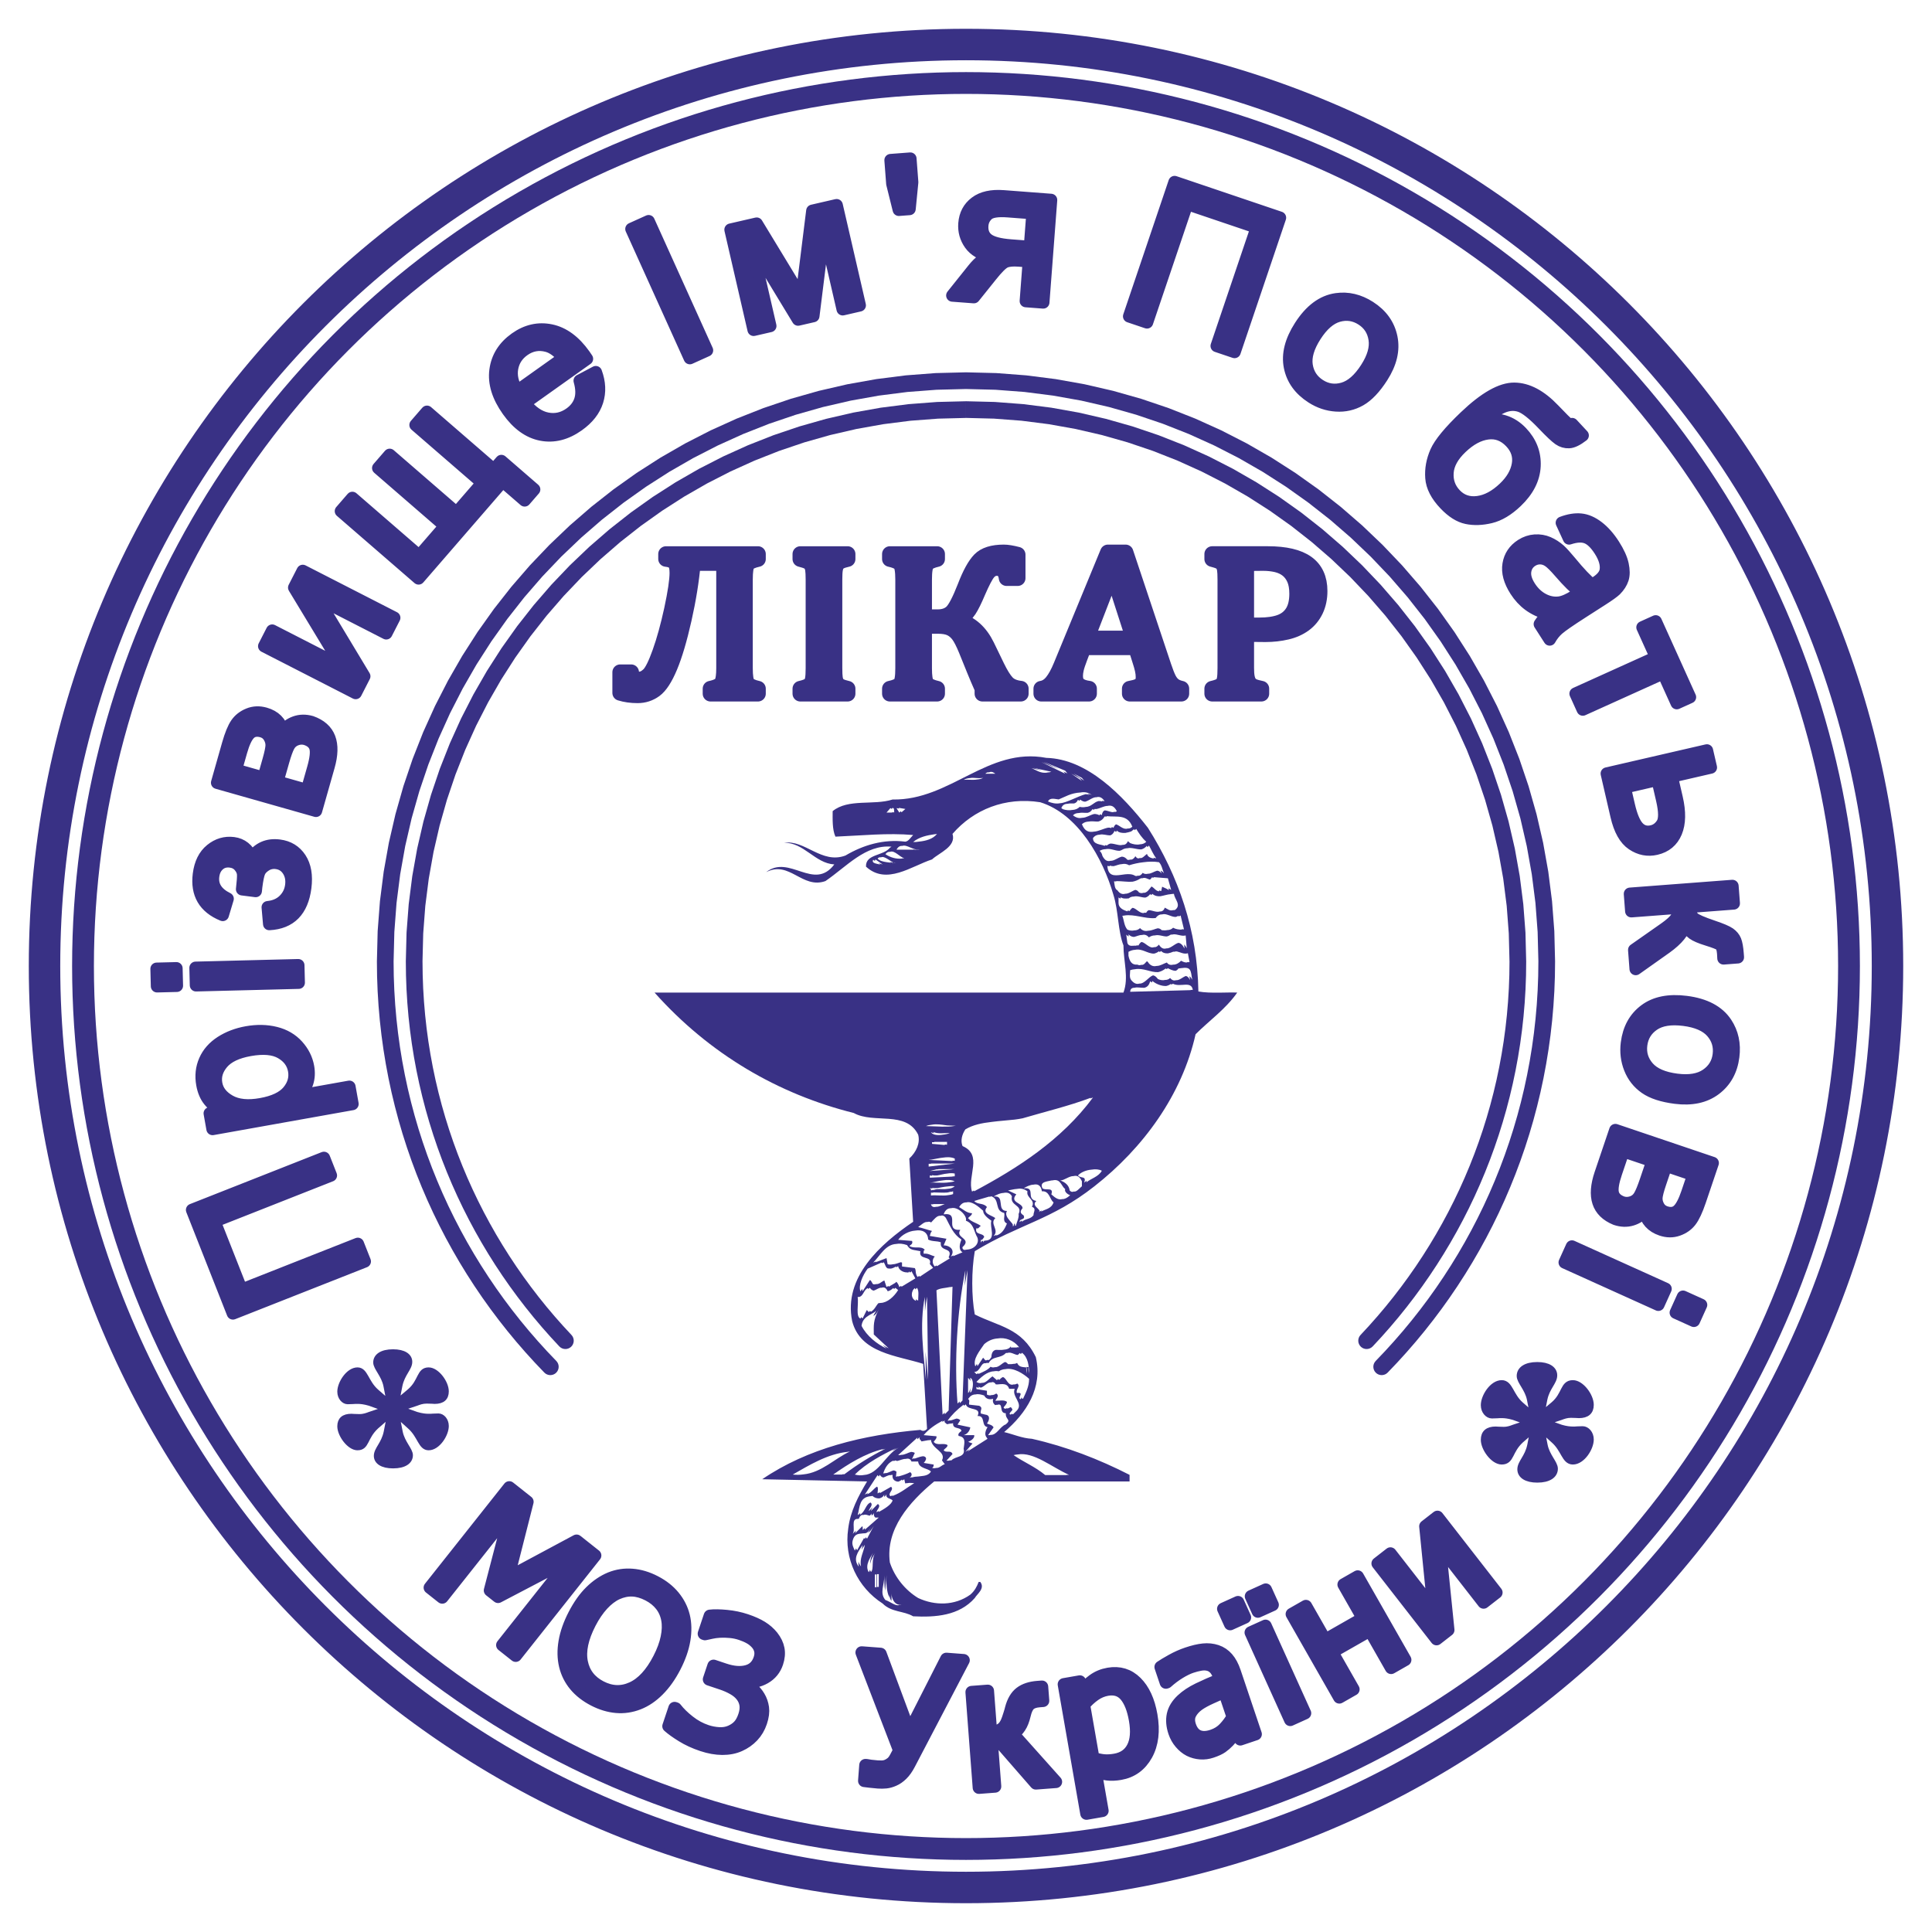 <?xml version="1.0" encoding="UTF-8"?>
<!DOCTYPE svg PUBLIC "-//W3C//DTD SVG 1.1//EN" "http://www.w3.org/Graphics/SVG/1.1/DTD/svg11.dtd">
<!-- Creator: CorelDRAW 2019 (64-Bit) -->
<svg xmlns="http://www.w3.org/2000/svg" xml:space="preserve" width="31mm" height="31mm" version="1.1" style="shape-rendering:geometricPrecision; text-rendering:geometricPrecision; image-rendering:optimizeQuality; fill-rule:evenodd; clip-rule:evenodd"
viewBox="0 0 3100 3100"
 xmlns:xlink="http://www.w3.org/1999/xlink"
 xmlns:xodm="http://www.corel.com/coreldraw/odm/2003">
 <defs>
  <style type="text/css">
   <![CDATA[
    .str4 {stroke:#393185;stroke-width:34.99;stroke-miterlimit:22.926}
    .str0 {stroke:#393185;stroke-width:7.62;stroke-miterlimit:22.926}
    .str3 {stroke:#393185;stroke-width:25;stroke-linejoin:round;stroke-miterlimit:22.926}
    .str1 {stroke:#393185;stroke-width:10;stroke-linejoin:round;stroke-miterlimit:22.926}
    .str2 {stroke:#393185;stroke-width:20;stroke-linecap:round;stroke-linejoin:round;stroke-miterlimit:22.926}
    .fil2 {fill:none}
    .fil3 {fill:none;fill-rule:nonzero}
    .fil0 {fill:#393185}
    .fil1 {fill:#393185;fill-rule:nonzero}
   ]]>
  </style>
 </defs>
 <g id="Слой_x0020_1">
  <g id="_1307155040">
   <path class="fil0 str0" d="M1549.99 50c-828.41,0 -1499.98,671.57 -1499.98,1500 0,828.43 671.57,1500 1499.98,1500 828.45,0 1500.01,-671.57 1500.01,-1500 0,-828.43 -671.56,-1500 -1500.01,-1500l0 0zm0 42.86c803.5,0 1457.17,653.69 1457.17,1457.14 0,803.47 -653.67,1457.14 -1457.17,1457.14 -803.46,0 -1457.14,-653.67 -1457.14,-1457.14 0,-803.46 653.68,-1457.14 1457.14,-1457.14z"/>
   <path class="fil0" d="M1732.43 1248.63l-13.43 -7.17 16.98 11.57 -3.55 -4.4zm-328.62 1298.19l2.66 0 0 -20.51 -2.66 0 0 20.51zm449.06 -1045.88c-2.99,0.03 -6.04,0.83 -9.44,3.1 -3.8,-4.5 -7.61,-4.71 -11.41,-3.77 -4.03,-0.08 -8.12,2.11 -12.33,3.06 -2.87,0 -5.83,-1 -9,-4.09l0.41 3.43c-1.33,-0.67 -2.51,-1.6 -3.96,-2.97l1.81 13.34c2.66,7.12 9.74,3.6 14.21,4.47l0.26 -0.54c1.14,-0.13 2.33,-0.13 3.32,0.08 1.63,-3.14 3.29,-4.88 4.95,-5.65 6.38,1.1 13,11.21 19.93,8.35 2.5,0.36 5.13,-0.58 7.9,-4.05 3.92,6.32 7.9,7.24 11.85,6.04 6.45,0.53 12.96,-6.97 19.34,-8.91 3.33,0.3 6.54,2.7 9.85,9.11l-0.44 -6.5c1.37,1.4 2.7,3.39 4.1,6.04l-1.73 -20.51c-7.13,1.83 -13.4,-2.6 -20.53,-1.73l-0.47 0.36c-1.12,-0.06 -2.07,-0.06 -3.07,0.1 -2.18,1.53 -4.13,2.43 -6.12,2.88 -6.46,0.13 -12.52,-3.34 -19.43,-1.64zm31.97 26.17c-1.07,-0.18 -2.07,-0.18 -2.88,0.16 -2.21,0.99 -5.06,1.94 -8,2.47 -4.06,0.21 -8.05,-0.69 -10.72,-3.76 -0.88,0.59 -1.69,1.13 -2.43,1.59 -0.33,-0.39 -0.77,-0.76 -1.15,-1.16 -2.84,2.02 -5.34,3.13 -7.89,3.71 -10.48,0.25 -19.08,-8.61 -30.56,-6.08 -3.33,0.13 -6.72,1.03 -10.52,3.23l0 6.24c1.81,8.9 5.28,15.1 14.31,14.26 2.4,1.2 4.29,1.17 5.87,0.38 4.88,0.9 7.02,-3.85 9.45,-5.87 0.97,0.53 2.04,1.73 3.33,3.73 4.1,4.37 8.3,4.87 12.48,3.87 5.57,0.04 11.22,-3.93 16.17,-5.5 2.54,3.8 6.49,4.47 10.29,3.44 4.5,0.2 9.38,-2.74 12.47,-6.24 2.84,1.36 5.92,3.3 9.97,2.64l0 -0.51c1.14,0.23 2.37,0.26 3.66,0.07l-2.67 -14.27c-1.25,0.44 -2.35,0.56 -3.53,0.61l0 -0.17 -0.56 0.17c-6.57,-0.12 -12.77,-4.75 -16.5,-3.27l-0.59 0.26zm28.2 45.18c-2.62,-15.88 -1.73,-21.28 -18.13,-18.82 -1.21,0.13 -2.61,0.3 -4.09,0.55 -1.28,2.03 -2.96,3.18 -4.68,3.76 -4.44,-0.2 -9.09,-2.65 -12.18,-4.22 -0.67,0.5 -1.19,0.92 -1.86,1.32l-1.76 -0.87c-4.25,3.31 -8.23,5.05 -12.11,5.84 -12.22,0.63 -23.44,-7.17 -37.14,-4.67 -2.54,0.16 -5.12,0.62 -7.67,1.5 0,5.32 -1.81,11.56 1.74,16.03 4.79,5.74 9.04,6.74 12.92,5.5 8.26,0.65 14.87,-10.67 21.95,-13.2 2.55,0.3 5.06,2.04 7.9,5.87 3.03,1.57 7.68,2.53 11.48,1.49 3.03,0 6.13,-0.86 8.08,-3.19 3.29,4.14 6.46,4.57 9.75,3.57 5.24,0.49 10.52,-5 15.46,-6.71 2.4,0.33 4.7,2.17 6.8,6.67 -0.37,-2.33 -0.63,-4.39 -1,-6.29 1.59,0.96 3.06,2.76 4.54,5.87zm-31.08 6.19c-0.59,0.46 -1.18,0.88 -1.87,1.21 -0.53,-0.24 -1.15,-0.45 -1.67,-0.74 -2.26,1.57 -4.61,2.61 -7.27,3.13 -7.79,0.33 -16.21,-3.26 -22.15,-8.06 -0.25,0.93 -0.51,1.75 -0.77,2.53 -0.96,-0.66 -1.88,-1.37 -2.77,-2.07 -1.66,6.87 -5.21,9.56 -9.45,10.5 -5.39,0.17 -11.26,-1.27 -14.98,-0.17 -4.21,0.05 -7.32,1.2 -7.61,6.57l97 -2.63 -0.11 -0.34 3.65 -0.13c-2.65,-15.12 -19.59,-3.6 -32,-9.8zm-386.72 226.2c-3.14,0.24 -6.24,0.87 -9.45,2.18l25.43 0.88c8.46,0.13 14.21,-0.05 19.01,-0.88l-0.3 0c1.18,-0.04 2.52,-0.21 3.85,-0.44l-12.89 -0.59c-0.67,-0.05 -1.36,-0.1 -2.03,-0.17 -8.04,-1 -15.61,-2.46 -23.62,-0.98zm28.68 13.34c-8.83,0 -18.67,1.74 -26.69,-1.77 0.62,0.84 1.22,1.53 2.07,2.07 -1.92,-0.33 -3.8,-0.87 -5.54,-1.64 2.96,4.88 11.89,5.16 18.87,4 4.65,-0.4 9.07,-1.52 11.29,-2.66zm-4.36 14.24l-20.52 0 0 0.46 -3.54 0 0 2.67 20.48 1.8 0 -0.81 3.58 0.35 0 -4.47zm189.58 -595.67l-34.59 -14.31 24.29 11.91 -27.94 -11.4 38.24 18.67 -2.8 -3.6 6.38 3.2 -3.58 -4.47zm-50.71 -4.47c4.65,1.7 7.82,2.14 12.77,4.01l-16.24 -3.56c7.82,2.86 15.32,9.48 26.54,6.79 1.66,0 3.54,-0.3 5.42,-1.04l-28.49 -6.2zm-61.38 9.34c-1.63,-0.86 -5.06,-4.59 -10.19,-2.14 -1.81,-0.33 -3.73,0 -5.84,2.14l16.03 0zm138.93 6.71l-13.36 -7.11 16.94 11.54 -3.58 -4.43zm-158.5 0c-9.82,1.39 -14.7,-1.01 -21.34,0.36 -2.95,0.17 -5.98,0.8 -9.89,2.74 7.46,-0.67 14.81,0.69 21.52,-0.54 3.48,-0.25 6.6,-0.92 9.71,-2.56zm174.56 27.6c-6.5,-4.75 -12.41,-5.24 -18.16,-4.17 -15.88,0.87 -24.44,6.83 -35.15,11.13 -5.46,-0.46 -14.21,-3.6 -17.13,3.26 5.54,2.52 12.82,4.18 19.16,2.85 10.37,-0.41 29.16,-11.44 41.12,-14.51 1.99,0 4.14,0.57 6.51,1.87 -1.27,-0.97 -2.52,-1.7 -3.78,-2.33 2.3,-0.11 4.65,0.43 7.43,1.9zm20.37 9.76c-4.5,-6.65 -8.86,-7.52 -13.06,-6.32 -5.95,-0.38 -11.75,5.5 -18.16,7.16 -2.45,-0.06 -5.14,-1 -7.98,-3.47 -0.34,0.81 -0.7,1.57 -1.14,2.23 -0.74,-0.5 -1.6,-1.12 -2.4,-1.83 -1.52,3.69 -3.73,5.31 -6.39,5.91 -3.25,0.09 -6.87,-0.34 -9.89,0.46 -4.25,0.13 -8.27,1.2 -10.46,7.04l2.66 1.72c4.54,1.54 9.93,2.2 14.78,1.21 4.57,-0.2 8.89,-1.67 11.95,-4.97 3.84,0.84 6.83,0.74 9.34,0.17 9.82,-0.24 12.89,-7.61 21.11,-9.5 1.74,-0.07 3.77,0.11 6.1,0.65 -0.27,-0.38 -0.6,-0.75 -0.78,-1.08 1.25,0.1 2.73,0.29 4.32,0.62zm19.6 16.04c-4.54,-8.72 -9.41,-9.66 -14.99,-8.43 -5.35,-0.03 -11.21,3.69 -17.75,5 -0.92,0 -1.88,0 -2.91,-0.11l-0.71 1.13c-1.07,0.09 -1.69,-0.56 -2.84,-0.73 -1.99,3.57 -4.72,5.14 -7.71,5.84 -4.77,0.2 -9.83,-0.7 -14.07,0.28 -3.58,0.13 -6.83,0.92 -9.38,3.68 5.72,4.47 10.42,4.98 14.96,3.98 6.75,-0.13 12.47,-4.67 19.19,-6.13 2.61,-0.04 5.46,0.54 8.64,2.15 0.07,-0.62 0.18,-1.27 0.36,-1.78 1,0.33 2.07,0.79 3.18,1.38 0.7,-4.52 2.36,-6.7 4.69,-7.52 5.35,0.32 11.96,4.29 15.13,2.3 1.74,0.29 3.29,0.09 4.21,-1.04zm-357.05 1.83c-0.92,-2.73 0.85,-6.25 -2.73,-7.15l-1.56 1.82c-0.33,-0.62 -0.92,-1.13 -1.98,-1.36l-6.2 7.1 8.92 0 -0.18 -0.41 3.73 0zm17.8 -5.37l-10.68 -1.8 0.74 1.17 -4.31 -0.7 4.46 7.11 2.51 -2.14 1.07 1.73 6.21 -5.37zm364.13 28.47c-7.94,-20.46 -24.88,-15.13 -40.94,-16.89l-0.4 0.69c-1.08,-0.08 -2.07,-0.16 -3.14,-0.25 -2.95,5.18 -6.5,7.32 -10.27,8.19 -4.98,0.17 -10.37,-0.99 -15.43,0.03 -3.68,0.21 -7.44,1.13 -10.73,4.24 4.68,11.77 11.55,13.3 19.16,11.9 7.38,-0.33 15.53,-4.96 22.99,-6.41 1.73,-0.09 3.47,0.11 4.95,0.71l0.95 -1.65c1.04,0.13 1.63,0.85 2.59,1.22 1.26,-3.01 2.62,-4.75 4.1,-5.57 5.27,1.23 11.62,9.17 18.72,6.7 2.53,0.23 4.9,-0.5 7.45,-2.9l0 -0.01zm22.33 24.07c-7.2,-6.24 -11.56,-13.36 -16.06,-20.48l-2.51 1.98 -1.04 -1.56 -4.45 3.56c-2.74,0.9 -5.95,1.81 -9.35,2.4 -5.28,0.36 -10.41,-0.38 -13.8,-3.73 -0.4,0.82 -0.85,1.56 -1.11,2.23 -0.89,-0.5 -1.66,-1.07 -2.48,-1.81 -2.02,4.46 -4.42,6.53 -7.26,7.3 -5.36,0 -11.37,-2.56 -16.8,-1.15 -3.73,0.05 -7.49,1.25 -10.59,5.46 0,10.66 12.48,9.76 18.64,12.44 0.51,-0.44 0.96,-0.87 1.48,-1.2 0.66,0.26 1.4,0.5 2.06,0.76 1.85,-1.7 3.81,-2.73 5.83,-3.23 6.91,-0.04 14.14,3.83 19.23,2.14 3.7,0.13 6.69,-1.11 8.76,-5.98l3.65 3.1c4.14,1.77 10.4,3.18 15.72,1.98 3.91,-0.17 7.64,-1.28 10.08,-4.21zm-335.71 -12.5c-1.22,0.17 -2.48,0.37 -3.59,0.59l0.04 -0.12c-12.44,1.76 -24.95,4.4 -34.73,12.47l4.5 0c1.81,-0.16 3.66,-0.37 5.46,-0.67 10.27,-1.07 21.63,-3.91 28.32,-12.27zm-27.61 24.94c-10.48,2.1 -20.45,-8.48 -28.13,-5.7 -3.47,-0.27 -6.61,1.15 -9.26,6.06l33.84 0c-2.69,0.57 -5.31,0.33 -7.89,-0.36l11.44 0zm379.37 14.23c-5.39,-7.13 -8,-14.23 -11.62,-20.47 -0.78,0.93 -1.59,1.74 -2.54,2.43l-0.94 -1.99c-3.02,3.35 -6.01,5 -9,5.7 -7.42,0.23 -15.02,-3.55 -22.22,-1.84 -2.73,0.07 -5.46,0.69 -8.08,2.3 -1.47,0.97 -3.03,1.45 -4.46,1.79 -7.72,0.17 -14.37,-4.47 -22.86,-2.56 -2.88,0.07 -5.72,0.77 -9.11,2.6 2.7,2.67 3.54,4.47 4.43,8.06 4.17,8.14 8.49,9.21 13.17,7.94 5.58,0.33 11.71,-5.06 17.9,-6.66 3.11,0.07 5.95,1.4 9.01,4.97 1.48,0.49 3.02,0.33 4.32,-0.26 3.55,0.7 6.75,-2.14 8.49,-5.38 2.55,3.77 4.8,4.01 7.2,2.86 3.88,1.15 7.64,-3.73 11.41,-6.59 1.47,5.19 6.38,6.71 11.25,7.53 -0.41,-0.49 -0.7,-1.02 -1.03,-1.56 1.43,0.54 3.03,0.87 4.68,1.13zm-404.25 0c-7.53,-2.24 -15.73,-13.37 -22.85,-10.4 -2.59,-0.33 -5.09,0.59 -7.49,3.73 8.01,5.34 16.94,8 26.69,7.1l-0.71 -0.23c1.37,0 2.85,-0.05 4.36,-0.2zm-14.32 8.04c-7.94,-2.4 -17.35,-12.68 -23.07,-9.63 -2.04,-0.38 -3.91,0.09 -5.47,2.02 6.31,7.17 23.25,5.34 24.99,8.03 -1.74,-0.53 -3.54,-1.46 -5.47,-2.53 4.47,0.63 8.28,0.91 9.02,2.11zm-32.01 -6.23c-0.54,0.95 -0.74,1.73 -0.74,2.43l-2.84 -1.97c-3.5,6.19 7.05,6.19 11.6,7.97l-3.07 -2.14c2.33,0.61 4.91,0.97 6.64,1.73l-11.59 -8.02zm454.97 4.42c-8.11,-1.33 -16.64,-1.07 -24.8,0.03 -8.3,0.88 -16.17,2.75 -23.07,4.85 -4.5,-2.56 -8.12,-2.56 -11.59,-1.81 -4.58,0.04 -8.59,2.3 -13.32,3.26 -1.99,0.04 -4.13,-0.22 -6.46,-0.96l0.18 1.24c-1.25,-0.12 -2.36,-0.41 -3.73,-0.83 1,16.67 10.93,16 21.94,14.52 2.05,-0.25 4.24,-0.53 6.41,-0.86 5.8,-0.59 11.6,-0.59 16.2,2.4 1.41,0.56 2.89,0.4 4.14,-0.23 3.25,0.76 6.31,-1.8 7.94,-4.54 2.73,2.07 5.54,2.16 8.49,1.4 4.84,0.26 9.7,-3.55 14.58,-4.86 2.58,0.12 5.05,1.36 7.53,4.66 -0.66,-1.53 -1.11,-3.1 -1.74,-4.66 1.81,0.6 3.55,1.94 5.29,4.2 -2.6,-6.19 -3.55,-13.34 -7.99,-17.81zm14.3 25.8l-22.34 -1.79 -0.41 0.7 -3.06 -0.19c-0.96,1.77 -1.99,2.86 -3.06,3.42 -3.54,-0.74 -7.53,-4.04 -11.67,-2.3 -1.4,-0.17 -2.65,0 -3.91,0.66 -4.28,2.77 -8.42,4.25 -12.55,5.01 -8.01,0.57 -16.28,-1 -25.87,-1l0.07 0.54c-1.15,-0.1 -2.33,-0.1 -3.61,-0.1 0.87,4.43 0.87,12.46 5.34,14.23 4.25,6.03 8.5,6.77 12.59,5.62 5.62,0.25 11.14,-4.59 16.2,-6.16 2.07,0.21 4.07,1.33 5.98,4.1 2.55,1.31 4.77,1.31 6.69,0.58 6.08,0.73 9.82,-6 13.29,-10.22 5.12,2.78 6.57,7.08 12.02,7.85l0.3 -1.53c1,0.55 2,0.86 3.28,1.09l1.48 -6.96c4.18,1.9 8.17,3.49 10.96,5.63l-0.84 -3.06c1.66,0.82 3.18,1.66 4.39,2.65l-5.27 -18.77zm9.74 24.98c-1.74,0 -3.48,0.2 -5.14,0.49 -5.54,0.37 -11.21,2.44 -16.86,3.37 -4.36,0.3 -8.68,-0.49 -12.7,-3.86 -0.51,0.69 -1.11,1.3 -1.55,1.89 -0.7,-0.42 -1.36,-0.92 -1.99,-1.45 -2.44,3.23 -5.03,4.83 -7.72,5.53 -6.13,0 -12.59,-3.26 -18.52,-1.65 -2.81,0 -5.51,0.68 -8.12,2.95 -4.51,0.37 -9.27,0.9 -12.89,-1.94l0 2.23c-1.26,-0.39 -2.39,-0.92 -3.47,-1.79l0 8.89c0,7.98 7.93,11.54 14.21,13.41 0.26,-0.51 0.49,-0.92 0.82,-1.37 0.84,0.37 1.84,0.61 2.73,0.91 1.65,-2.84 3.32,-4.47 4.94,-5.24 5.83,1 11.59,9.53 18.23,8.33l0.23 -0.56c1.07,0.27 2.17,0.36 3.32,0.1 1.1,-2.23 2.51,-3.47 4.14,-4.08 5.57,0.28 12.32,3.88 17.19,2.19 3.62,0.16 6.69,-1.12 8.42,-6.21 4.61,2.2 7.86,5.55 12.99,4.06l0.18 -0.09c0.97,0.09 2.19,0.05 3.29,-0.31 10.74,-8 -0.81,-16.89 -1.73,-25.8zm10.67 34.71c-1.07,0.7 -2.22,1.2 -3.29,1.56l-0.26 -1.1c-1.43,0.9 -2.87,1.53 -4.39,1.91 -7.87,-0.04 -14.8,-6.25 -21.63,-4.14 -3.55,-0.13 -6.94,1.19 -10.41,5.79l-1.29 0.2c-15.69,1.2 -33.22,-6.62 -48.61,-4.22l0 0.1c-1.15,0.03 -2.4,0.16 -3.62,0.36 2.73,7.1 2.73,16 8.08,22.24 3.47,1.49 7.54,2.16 11.15,1.2 3.32,0 6.53,-1.04 9.19,-3.64 4.39,4.8 9.04,5.13 13.58,4.14 5.02,-0.1 10.09,-2.77 14.62,-3.84 2.4,0 4.62,0.87 6.61,3.04 3.32,0.39 6.24,0.43 8.67,-0.16 3.8,-0.07 6.98,-1.14 9.57,-3.8 4.09,2.4 9.22,3.06 13.84,3.06l-0.15 -0.61c1.22,0.11 2.55,0.16 3.73,0.16 -1.86,-7.99 -3.58,-15.09 -5.39,-22.25zm-145.11 293.71l0.93 -1.21c-35.66,13.36 -73.06,22.24 -109.44,32.95 -4.1,0.83 -8.35,1.5 -12.56,2.03 -12.11,1.41 -24.73,2.1 -36.83,3.73 -15.58,1.77 -30.38,4.7 -42.41,12.03 -5.28,8.01 -8.05,17.81 -4.51,26.71 33.04,14.26 7.12,48.08 15.24,73.04l3.1 -1.73 0.38 1.27c68.61,-36.53 139.89,-81.89 190.61,-150.49l-4.51 1.67zm-217.29 96.28c-6.13,-2.6 -12.41,-2.43 -18.72,-1.48 -6.27,0.58 -12.55,2.27 -18.64,3.18l-0.85 0.07 0.26 0c-1.29,0.22 -2.59,0.39 -3.91,0.47l38.28 1.82 0 -0.63 3.58 0.17 0 -3.6zm-41.86 8.43l0 4.47 38.28 -4.47 -0.15 0 3.73 -0.41 -38.21 0 0 0.41 -3.65 0zm12.51 8.94l-10.67 2.68 36.44 -2.68 -2.34 0 5.92 -0.46 -25.8 0 -1.74 0.46 -1.81 0zm265.36 2.19c-4.43,-2.36 -10.59,-2.76 -16.57,-1.73 -8.31,0.57 -17.17,4.24 -21.74,9.34 4.5,5.34 14.2,0 9.89,11.57 1.25,-1.17 2.76,-2.19 4.31,-3.18 -0.15,0.81 -0.4,1.74 -0.77,2.77 7.09,-6.25 19.52,-8.93 24.88,-18.77zm-236.01 4.5c-4.11,-0.86 -8.05,-0.62 -11.75,0 -5.72,0.45 -10.99,2.2 -16.53,3.11 -2.66,0.2 -5.31,0.16 -8.19,-0.41l0 0.9c-1.11,-0.13 -2.33,-0.29 -3.55,-0.49l0 3.56 36.44 -1.79 0 -0.24 3.58 -0.2 0 -4.44zm204.01 12.44c-3.77,-8.46 -8.46,-9.58 -13.51,-8.33 -6.95,-0.26 -14.87,7.03 -21.26,7.03 7.93,2.63 14.21,7.97 15.13,15.98 2.29,2.56 4.39,2.77 6.53,1.74 4.43,1.15 8.68,-4.78 13.11,-8.45l0 -7.97zm-204.01 0c-6.06,-2.56 -12.34,-2.47 -18.31,-1.53 -7.76,0.71 -15.21,3.24 -21.71,3.77 6.83,-0.78 20.41,1.13 31.41,-0.63 3.07,-0.28 5.95,-0.74 8.61,-1.61zm177.17 12.5c-6.09,-4.53 -7.08,-16.05 -18.6,-14.27l-1 0.24c-0.81,0 -1.73,0.06 -2.62,0.23 -6.21,1.76 -19.49,1.77 -14.21,12.43 4.42,4.47 18.67,-2.65 14.21,9.81 6.2,5.6 11.15,9.41 17.57,7.64 3.58,0.16 7.64,-1.58 12.69,-6.28 -3.57,-0.92 -9.78,-5.34 -8.04,-9.8zm-18.6 21.32c-6.28,-4.42 -6.28,-18.68 -18.75,-17.78 -1.59,-10.44 -7.38,-11.98 -13.59,-10.61 -5.35,0.04 -11.55,3.38 -15.73,5.7 20.46,-1.73 2.6,16.91 20.46,20.51l-1.81 1.77c-3.58,6.24 4.43,8.89 7.2,14.23l-1.85 1.78c1.59,-1.01 3.4,-1.78 5.14,-2.48l0.18 0.28 -1.74 1.74c7.08,-4.42 16.87,-4.42 20.49,-15.14zm-158.57 -25.85c-4.4,-0.53 -8.53,-0.2 -12.41,0.39 -5.2,0.45 -10.11,1.68 -15.2,2.49 -2.77,0.23 -5.73,0.28 -8.86,-0.13 0.25,0.19 0.63,0.49 0.84,0.75 -1.43,-0.04 -2.91,-0.13 -4.39,-0.34 0.89,0.9 2.66,1.77 1.81,3.55 1.22,-0.48 2.52,-0.91 3.73,-1.2 0,0.26 -0.11,0.49 -0.26,0.75 1.99,-0.75 3.95,-1.28 5.9,-1.58 6.24,-0.49 12.11,0.52 17.5,-0.57 4.06,-0.25 7.87,-1.17 11.34,-4.11zm123.83 33c6.28,-11.57 -9.78,-14.26 -7.15,-24.93 -6.39,-4.61 -11.67,-4.8 -17.39,-3.75 -4.28,0.28 -8.61,1.52 -13.8,2.39l13.31 6.26c-11.5,13.34 9.98,13.34 9.98,22.27 -4.62,5.3 -3.7,8.03 1.72,11.53 3.55,8.02 -7.23,4.47 -6.34,10.71 1.29,-1.19 2.58,-2.01 3.91,-2.69 -0.26,0.59 -0.44,1.32 -0.26,2.29 5.29,-5.38 13.44,-3.6 18.65,-10.72 -0.89,-3.55 5.39,-10.66 -2.63,-13.36zm-126.49 -24.93c-1.15,0.46 -2.33,0.84 -3.55,1.13l0 -0.67c-1.84,0.71 -3.8,1.2 -5.79,1.53 -7.01,0.64 -14.84,-0.2 -22.74,-0.2l0 0.54c-1.1,-0.1 -2.32,-0.1 -3.47,-0.1l0 4.47c9.63,-0.77 19.2,0.96 27.25,-0.44 2.91,-0.26 5.75,-0.79 8.3,-1.82l0 -4.44zm94.34 8.04c-3.07,-5.81 -8.45,-6.51 -13.47,-5.38 -6.23,0.17 -13.13,4.13 -15.87,5.82 19.6,-2.71 3.55,23.12 21.41,23.12 -6.2,10.7 13.39,20.46 8.86,24.05l1.8 0c0.45,-1.35 0.82,-2.77 1.33,-4.21 1.15,1.57 1.66,2.86 0.48,3.8l1.74 0c1.84,-6.23 5.42,-13.33 4.47,-18.73 7.12,-15.13 -14.29,-12.48 -10.74,-28.47l-0.01 0zm-12.41 26.7c-16.06,-3.56 -6.2,-21.38 -20.52,-26.7l-2.55 0.82c-0.22,-0.17 -0.66,-0.25 -0.92,-0.38 -8.04,2.61 -16.01,4.42 -24,7.12 5.29,6.24 14.99,2.64 20.38,9.76 -8.86,10.71 8.94,13.34 13.41,17.81 -9.79,8.89 7.08,18.74 -2.74,28.48 1.81,-0.44 3.46,-1.15 4.87,-1.97 -0.33,0.53 -0.7,1.03 -1.32,1.56 9.85,-2.69 14.31,-10.7 17.86,-19.6 -8.01,-3.54 -2.66,-11.57 -4.47,-16.9zm-33.77 -3.56c-7.35,-6.69 -18.23,-15.88 -27.02,-13.31 -4.21,-0.14 -8.2,1.9 -11.41,7.49 6.35,3.58 12.51,9.84 20.63,9.84 0,3.5 -4.57,5.28 -6.31,7.97 5.36,6.24 15.18,8.01 20.46,12.48 -2.58,0.92 -3.47,5.35 -7.1,3.56 -3.47,11.57 11.52,7.1 12.49,14.23 -1.74,1.78 -2.7,5.37 -5.39,4.47l-0.01 4.44 1.85 -2.68c0.59,0 1.18,0.01 1.81,-0.03l0 2.27 1.54 -2.4c0.49,-0.09 0.97,-0.17 1.48,-0.3 19.49,-0.8 6.76,-21.57 10.23,-32.03 -5.28,-3.55 -13.25,-9.81 -13.25,-16zm-80.25 -10.67l0.15 0.43 -3.62 0c1.33,4.53 4.8,4.86 8.6,3.91 4.43,0.26 10.07,-3.22 13.62,-4.34l-18.75 0zm52.6 26.67c2.77,-7.48 -12.73,-23.27 -23.77,-20.01 -4.84,-0.13 -9.41,2.47 -11.89,9.76 27.61,-3.55 0,26.75 26.73,24.98 -8.93,13.31 19.6,13.31 3.54,27.6 -0.77,2.65 1.81,5.3 4.51,4.43 0.7,-0.09 1.43,-0.17 2.14,-0.3 0.47,0.05 0.96,0 1.39,-0.16 11.64,-0.86 21.35,-11.57 14.25,-22.24 -4.42,-9.79 -5.31,-19.6 -16.9,-24.06zm-7.13 30.3c-13.39,-8.93 -17.86,-21.37 -24.98,-34.72 -2.96,-3.98 -5.8,-4.52 -8.75,-3.35 -5.4,-0.97 -10.52,6.03 -14.95,10.67 -1.92,-1.5 -3.99,-1.54 -6.12,-0.75 -4.54,-0.79 -9.87,4.67 -14.63,8.11 8.02,1.77 15.1,4.47 22.23,6.24 -2.66,2.63 -2.66,5.33 -3.55,7.97l26.69 4.52 -4.47 10.62 1.81 0c8.86,0.9 16.87,8.02 9.78,17.82l4.55 -1.83c-0.34,0.46 -0.64,0.9 -1,1.41l15.13 -6.24c-7.13,-4.47 -4.35,-14.22 -1.73,-20.46l-0.01 -0.01zm-53.38 -0.01c-0.55,-12.64 -10.29,-16.24 -20.96,-14.34 -9.74,0.63 -21.26,6.5 -27.21,14.77l22.26 1.76c1.81,4.47 -1.74,6.25 -4.35,8.02 7.89,5.35 18.63,-0.9 24.88,6.25 -2.66,0.87 -1.82,4.47 -1.82,6.24 7.2,-0.9 11.63,2.7 17.83,4.43 -4.46,4.46 -4.46,11.58 0,16.05l2.55 -1.58c0.34,0.41 0.7,0.78 1,1.11l20.41 -12.43 -1.74 -1.78c8.05,-16.96 -15.13,-8.03 -12.48,-24.07 -7.08,-2.64 -13.28,-0.87 -20.37,-4.42l0 -0.01zm-12.48 18.68c-11.62,-2.69 -16.05,-0.92 -21.4,-9.79 -6.72,-2.4 -12.48,-2.81 -17.31,-1.86 -17.39,0.9 -25.51,18.36 -37.03,29.89l4.95 -1.82 -1.37 1.4 17.87 -6.74 1.74 9.84c2.95,0.79 5.53,0.63 8,0.09 4.91,-0.09 9.09,-2.33 12.81,-3.31 0.78,0.05 1.55,0.25 2.26,0.54l0 6.25 20.56 2.63c2.58,4.46 0,8.07 4.42,14.26l2.66 -1.77c0.3,0.41 0.56,0.87 0.89,1.31l21.33 -14.21 -5.28 -6.23c4.47,-14.27 -18.68,-5.34 -15.1,-20.48zm-52.55 27.58c-3.62,-1.78 -3.62,-6.2 -6.28,-9.76l-2.96 1.29c-0.15,-0.29 -0.36,-0.54 -0.59,-0.87l-22.22 9.78c-8.04,10.68 -15.17,26.72 -11.62,36.5l2.76 -4.16c0.12,1.33 0.38,2.57 0.82,3.77l11.59 -17.82c2.76,0.87 3.32,5.28 5.31,6.64 1.77,0.46 3.4,0.3 4.77,-0.2 5.2,0.54 8.49,-4.04 13.14,-5.78l3.47 10.45 3.17 -1.77 0.37 1.36 10.67 -6.29c0.51,-0.7 0.92,-1.23 1.36,-1.6 2.44,1.5 4.36,6.07 4.91,8.3l3.07 -1.86c0.26,0.5 0.33,1.04 0.51,1.45l22.22 -13.39 -6.23 -11.57c-0.63,1.23 -1.48,1.81 -2.7,2.1l-0.77 -1.66c-0.53,0.82 -1.11,1.42 -1.74,1.76 -1.52,-0.1 -3.1,-0.43 -4.57,-0.43 -5.39,-0.87 -10.68,-4.43 -11.6,-9.8 -1.07,0.7 -2.14,1.32 -3.17,1.87 -0.19,-0.47 -0.3,-0.94 -0.37,-1.4 -2.66,1.73 -5.21,2.83 -8.01,3.42 -1.67,0.08 -3.51,-0.04 -5.31,-0.33zm120.14 211.98l8.04 -209.29c-1.55,8.18 -3.17,16.54 -4.5,25.01l0.97 -24.56c-13.37,66.8 -17.83,145.09 -12.52,213.72l3.4 -3.39 0.26 2.89 4.35 -4.38zm-16.05 -182.55c-1.15,0.25 -2.25,0.45 -3.55,0.67l0 -0.26c-8.01,1.78 -16.87,1.78 -22.22,5.37l9.81 199.43 3.4 -3.38 0.15 2.89 6.2 -6.2 6.21 -198.52zm-104.09 7.12c-2.96,-6.17 -6.2,-6.67 -9.68,-5.51 -3.95,-0.57 -8.22,3.24 -12.54,4.6 -2.19,-0.26 -4.25,-1.46 -6.28,-4.47 -0.92,0.5 -1.81,1.11 -2.51,1.83 -0.41,-0.43 -0.74,-0.87 -1.04,-1.38 -6.08,3.02 -6.97,11.7 -12.39,13.82l-0.08 0 0 0.03c-1.04,0.38 -2.19,0.54 -3.55,0.38 1.81,11.62 -3.57,31.21 4.4,34.72l1.18 -2.39c0.66,0.86 1.44,1.57 2.4,1.98l6.61 -13.31c1.36,0.9 2.06,2.53 3.17,3.09 0.89,-0.49 1.66,-1.02 2.29,-1.6 0.41,0.5 0.8,0.91 1.33,1.17 5.87,-3.4 7.75,-9.27 11.81,-13.67 1.25,-0.03 2.4,-0.16 3.69,-0.43 10.66,-0.26 21.59,-10.1 28.05,-20.67l-4.46 -3.57c-0.52,0.66 -1.22,1.2 -1.89,1.74l-1.66 -1.29c-2.58,2.52 -5.06,4.15 -8.26,4.93l-0.59 0zm48.97 15.13c0,-7.16 1.74,-15.13 -1.81,-20.51 -0.95,0.71 -1.73,1.57 -2.43,2.57 -0.33,-0.74 -0.74,-1.46 -1.1,-2.12 -6.25,4.47 -7.13,16.92 1.8,20.46l0 -2.67c0.96,0.94 2.11,1.69 3.54,2.27zm14.25 -6.24c-1.55,7.77 -2.62,15.5 -3.29,23.24l-0.28 -22.83c-8.94,45.43 -1.82,90.83 1.84,133.56l-0.7 -45.72c1.29,15.38 2.95,30.5 4.24,45.29l-1.81 -133.54zm-85.44 60.57c0,-14.27 -1.37,-22.03 7.93,-40.1 -2.84,5.5 -5.14,8.63 -8.6,10.5 1.18,-3.66 4.02,-6.44 5.02,-10.05 -2.03,7.25 -22.22,8.02 -23.96,25.83 7.97,16.04 24.88,29.37 40.02,36.47l-6.28 -5.8c3.29,2.09 6.61,3.89 9.82,5.39l-23.95 -22.24zm233.27 20.51c-8.97,-11.34 -22.29,-16.3 -34.88,-14.07 -7.45,0.5 -14.94,3.57 -21.25,9.11 -7.13,10.73 -18.72,24.02 -14.22,35.61l2.66 -3.99c0.11,1.17 0.44,2.43 0.89,3.57l8.93 -13.48 3.54 4.14c1.4,0.33 2.44,-0.08 3.32,-0.74l0.27 0.24c3.53,0.91 4.31,-2.64 6.12,-4.47 0.34,-7.91 3.18,-10.81 7.13,-11.71 4.17,-0.17 8.92,0.56 13.17,-0.34 4.17,-0.24 8.16,-1.37 10.96,-5.3 0.27,0.59 0.27,1.17 -0.07,1.83l9.85 0 -0.33 -0.4 3.91 0zm4.43 8.84c-0.55,0.83 -1.14,1.5 -1.84,1.97 -0.45,-0.57 -1.14,-1.06 -1.81,-1.48 -1.07,1.57 -2.17,2.57 -3.47,3.03 -4.73,-0.56 -10.01,-4.68 -15.2,-3.52l-0.34 0.33c-1.04,-0.1 -2.06,-0.1 -3.21,0.16 -8.49,9.32 -21.11,4.03 -27.57,16.1 -1.85,-0.58 -3.29,-0.41 -4.62,0.26 -8.48,-1.66 -8.27,13.87 -18.46,13.87l3.47 3.57 2.78 -1.24 0.85 0.83c7.12,-3.16 14.94,-6.37 19.08,-11.43 2.4,1.33 4.68,1.33 6.87,0.68 6.19,0.59 11.21,-6.28 16.38,-8.27 1.58,0.25 3.18,1.32 4.77,3.39 2.99,0 5.93,0.24 8.52,-0.43 2.21,0 4.32,-0.31 5.98,-1.56 3.17,6.45 6.94,6.52 14.91,7.29 -0.85,4.46 0.89,8.1 0.89,10.74 0,-3.74 -0.23,-7.68 -0.63,-11.51l3.33 0.34c-0.89,4.46 0.84,8.03 0.84,10.76 0,-12.49 -1.73,-26.8 -11.52,-33.88zm11.52 41.81c-8.68,-7.93 -24.54,-18.35 -37.9,-15.55 -3.73,0.19 -7.28,1.16 -10.68,3.49 -2.8,-0.59 -5.54,-0.5 -8.07,0 -11.42,0.49 -21.27,10.33 -27.92,17.03 3.25,2.15 6.06,2.31 8.76,1.48 6.67,0.59 11.62,-7.01 17.09,-10.41l7.08 6.2 1.92 -1.9 1.66 1.47c2.37,-2.47 4.24,-3.87 5.98,-4.62 6.17,1.48 7.9,15.05 17.39,11.75 1.58,0.25 3.47,-0.09 5.64,-1.4 6.13,4.28 -3.06,9.41 -0.48,15.21 13.3,-1.83 -0.99,8.92 6.17,9.84l1.77 -3.9c-0.56,1.66 -0.56,3.06 1.81,3.39 4.5,-9.76 9.78,-19.59 9.78,-32.08zm-92.57 20.51c2.69,-6.2 4.43,-18.7 -1.81,-22.24l0 5.38c-0.63,-2.17 -1.81,-3.9 -3.55,-4.98l0 24.08 1.74 -1.83c0.74,-1.57 1.4,-3.63 1.81,-5.87l0 7.27 1.81 -1.81zm60.54 -4.47c-3.55,-11.57 -16.03,-6.2 -21.41,-7.1 -2.49,-3.89 -5.06,-4.22 -7.68,-3.07 -4.98,-1.15 -10.27,6.28 -16.06,8.28 -1.33,-0.18 -2.55,-0.67 -3.76,-1.66l0 2.06c-1.26,-0.17 -2.37,-0.74 -3.63,-1.57l0 3.47 16.91 2.73 0 6.21c3.14,1.4 5.47,1.4 7.53,0.66 2.89,0.24 4.95,-1 7.46,-2.48 5.5,3.48 0.11,8.35 -1.58,11.65 7.08,0 14.2,-1.81 18.67,1.74 0,3.55 -3.55,6.29 -5.39,8.93 1.39,2.72 3.14,2.33 5.06,1.33 1.81,1 3.88,-0.74 6.16,-1.74 1.04,0.5 2.11,1.57 3.03,3.97 -0.93,2.73 -7.94,7.1 -2.66,8.02l1.65 -1.49c0.08,0.41 0.68,0.83 1.89,1l6.31 -6.2c10.7,-11.59 -8.92,-22.24 -3.58,-34.74l-8.92 0zm-25.81 16.04c-1.21,0.33 -2.47,0.58 -3.58,0.67l0 -0.16 -0.88 0.16c-4.29,0 -7.76,-2 -9.78,-5.96 -4.7,-1.58 -9.31,-2.81 -13.59,-1.74 -4.47,0 -8.71,1.82 -12.26,7.54 3.55,1.72 0.85,6.2 1.74,8.83l16.14 1.83c7,3.56 0.84,7.1 2.58,12.4l7.19 1.82c8.86,0.91 6.24,9.75 2.62,14.22 3.62,1.82 8.02,1.82 10.67,6.19l-8.86 12.51c1.41,0.16 2.81,0 3.99,-0.43 10.4,0.5 14.87,-13.39 24.47,-16.86 9.74,-8.12 -0.85,-7.12 0,-17.85 -11.67,0 -2.96,-17.3 -13.69,-13.49 -0.79,-0.18 -1.81,-0.08 -3.32,0.41 -3.55,-2.65 -4.25,-5.95 -3.44,-10.09zm-24.91 27.63c7.12,-15.14 -16.07,-8.02 -18.72,-18.69 -1,0.66 -1.92,1.49 -2.92,2.15 -0.33,-0.51 -0.48,-1.08 -0.66,-1.75 -10.67,8.03 -19.6,16.96 -25.8,25.8 1.18,0 2.4,-0.23 3.76,-0.66l-0.29 0.26c3.4,0 7.05,-2.07 10.78,-2.99 2.1,0 4.21,0.76 6.2,2.56l-4.47 7.12 20.49 4.37c-0.78,5.38 -4.44,10.77 -10.67,12.51l17.01 0 0 1.81c-0.95,6.19 -11.7,9.76 -9.89,8.92l7.13 2.64 -11.55 13.4 7.19 -4.64 -3.66 4.14 32.13 -20.41 -1.86 -2.73c-3.53,-4.47 -0.92,-11.56 1.86,-16.03 -10.79,-1.74 -2.78,-18.7 -16.06,-17.78zm-42.79 11.98l-6.31 1.16c-1.14,-1.66 -5.2,-2.56 -3.47,-6.03l-3.91 2.24c-0.07,-0.6 0,-1.17 0.36,-1.84 -11.55,6.29 -22.32,13.4 -30.3,23.17l20.49 1.81c0.89,3.56 -2.66,6.19 -4.44,8.92 5.33,7.11 15.99,0.84 22.27,5.3 0,3.54 -4.47,5.38 -6.28,8.01 3.55,5.39 11.59,-0.9 14.22,6.29l-9.75 10.67 4.47 0 0.4 -0.49 3.14 0c6.2,-7.12 23.18,-4.39 19.6,-18.61 0.96,-8.93 4.51,-18.77 -8,-20.59 -1.82,-3.48 1.84,-6.21 4.46,-7.94 -0.93,-7.2 -14.32,-1.8 -13.4,-12.48l-3.55 0.67 0 -0.26zm-35.65 26.7l-11.52 2.07c-1.03,-2.56 -4.43,-3.47 -2.69,-6.94l-3.8 3.47c-0.34,-0.83 -0.41,-1.74 0.25,-2.97l-31.19 28.44c1.74,0.17 3.4,0 4.99,-0.42 5.79,0 10.62,-3.47 15.86,-4.78 1.89,0.07 3.81,0.49 5.92,1.64l-4.51 9.76c1.4,-0.33 2.77,-0.83 3.95,-1.23l-0.41 0.81c4.58,-1.32 8.23,-3.05 12.92,-3.88 0.74,-0.07 1.48,-0.07 2.25,-0.07 9.82,2.63 -2.7,13.31 0,10.65l16.05 2.66c0,0.9 0,4.46 -2.68,5.28 2.5,0.82 4.54,0.75 6.35,0.16 6.12,0.5 9.45,-5.04 14.13,-5.95l-4.47 -6.19c7.13,-14.24 -16.01,-17.78 -17.75,-32.92l-3.58 0.68 -0.07 -0.27zm-58.99 17.47c2.3,-1.92 4.76,-3.57 7.39,-4.98 -22.23,10.68 -48.06,24.06 -66.82,42.75 5.32,1.41 10.01,1.57 14.33,0.74 24.06,-1.31 34.88,-32.99 56.06,-43.9 -3.65,1.73 -7.27,3.55 -10.96,5.39zm-10.44 -3.57c-1.92,0.41 -3.77,0.91 -5.62,1.48l2.15 -1.15c-29.46,7.2 -56.18,24.08 -80.21,41.01l14.21 0 0.66 -0.5 3.03 0c21.33,-16.04 42.71,-29.35 65.78,-40.84zm-56.96 4.37c-1.18,0.17 -2.43,0.34 -3.54,0.5 -32.96,3.56 -61.42,21.34 -88.15,36.47 5.91,0.67 11.51,0.5 16.84,-0.24 29.41,-2.73 50.74,-25.8 74.85,-36.72l0 -0.01zm351.7 37.46c-27.43,-12.07 -56.55,-37.3 -82.5,-32.75 -2.25,0.18 -4.35,0.49 -6.54,1.08 16.88,11.58 34.74,18.68 50.75,32l34.74 0 -1 -0.33 4.55 0zm-252.88 -21.43c-1.81,-4.87 -5.51,-5.11 -9.63,-4.13 -3.81,-0.17 -8.68,2.23 -12.97,3.23 -1.18,0 -2.25,-0.33 -3.24,-0.9 -0.74,0.4 -1.48,0.66 -2.18,1.07 -0.48,-0.17 -0.96,-0.34 -1.37,-0.58 -8.85,3.55 -13.32,12.41 -15.94,20.41 1.17,0 2.36,-0.23 3.54,-0.57l-0.07 0.17c4.27,0 8.63,-3.23 12.88,-4.38 1.66,0.08 3.32,0.65 4.95,2.15l-0.89 8.02c1.14,-0.26 2.4,-0.66 3.62,-0.99l-0.08 0.57c6.39,-1.65 13.4,-3.87 19.27,-6.94 4.99,2.97 0.99,8.27 -1.36,9.1 1.43,-0.5 3.02,-0.83 4.75,-1.07 -0.4,0.24 -0.92,0.57 -1.28,0.65 1.84,-0.58 3.73,-1 5.64,-1.32 3.14,-0.26 6.32,-0.42 9.26,-0.92 6.87,-0.66 13.18,-1.9 16.32,-7.51 -4.43,-5.37 -19.6,-4.47 -20.49,-16.06l-10.73 0zm-30.31 21.43c-1.11,0 -2.4,0.17 -3.54,0.66l0 -0.33c-3.74,0 -7.53,2.73 -11.18,3.88 -1.96,-0.24 -3.88,-1.31 -5.69,-4.21l-1.81 2.64c-0.59,-0.66 -1.18,-1.31 -1.85,-2.31l-20.41 31.18c1.92,-0.59 3.66,-1.66 5.13,-2.83l-1.59 2.4c6.94,-2.23 10.59,-9.25 16.06,-12.24 2.37,2.17 0.81,6.87 0.81,10.93l3.73 -2.07c-0.07,0.57 -0.07,1.15 -0.07,1.64l18.01 -10.24c5.46,5.04 -6.16,10.08 -1.14,15.14 0.99,-0.43 1.99,-0.84 2.99,-1.17 0.14,0.25 0.29,0.41 0.55,0.74 14.32,-5.37 21.48,-12.47 34.73,-20.51 -3.32,0 -7.6,-0.99 -11.06,0 -1.19,0 -2.4,0.1 -3.4,0.43l-1.48 -6.69 -2.73 1.8 -0.52 0.33 -0.4 -1.64 -2.66 1.81c-0.96,0.66 -2.22,1.17 -3.32,1.56 -5.33,-0.16 -10.27,-3.7 -9.16,-10.9zm0 40.94c-3.54,-3.66 -11.55,-2.74 -9.74,-9.86l-1.81 2.73c-0.41,0.49 -1,1.09 -1.59,1.5 -0.45,-1.01 -0.56,-2.16 -0.15,-3.8l-1.73 2.73c-1.59,1.8 -3.76,2.88 -6.39,3.54 -4.14,0.09 -8.3,-1.24 -10.6,-3.97 -1.18,0.1 -2.39,0.33 -3.47,0.49l-0.06 -0.06c-17.87,1.8 -16.91,16.94 -20.46,30.25 1.74,-0.9 3.1,-2.15 4.25,-3.55 -0.26,1 -0.41,2.07 -0.7,3.06 8.74,-4.72 9,-16.62 17.16,-19.69 4.81,4.31 -2.06,8.7 -2.95,13.9l6.35 -6.29c-1.15,1.9 -2.4,3.81 -2.73,5.88l10.99 -11.09c6.02,3.73 -2.17,9.27 -2.17,13.31 1.25,-0.64 2.65,-1.4 4.06,-2.22 -0.33,0.58 -0.48,1.24 -0.48,1.81 8.01,-4.47 20.48,-11.57 22.22,-18.67zm-27.54 27.61c-2.61,-1.83 -2.61,-4.55 -2.61,-7.2 -0.97,2.16 -2.18,3.3 -3.4,3.8 -0.26,-1.07 -0.26,-2.23 -0.26,-3.3 -0.89,1.9 -1.93,2.97 -2.95,3.63 -3.22,-0.58 -6.69,-2.63 -9.71,-1.16 -2.88,-0.41 -5.62,0.42 -7.58,6.05 -0.5,0.07 -0.95,0.07 -1.25,0.25 -12.73,-0.74 -3.58,17.19 -8.77,24.13l5.19 -5.2c-0.22,1.83 -0.62,3.57 -1.66,4.7l12.08 -11.98c0.92,2.07 0.44,4.95 0.44,6.21l3.72 -3.23c-0.1,1.16 -0.18,2.23 -0.18,2.81l22.26 -19.51 -5.32 0zm-16.94 34.23l1.41 -2.66 2.13 2.23 10.79 -20.5c-3.99,6.24 -4.95,8.03 -9.2,11.17l5.54 -10.75c-3.8,7.35 -5.73,10.51 -9.97,11.41 -2.43,0.16 -4.83,0.16 -7.01,0.57 -5.61,0.43 -10.88,1.66 -13.28,11.24 -1.82,6.23 1.81,12.43 3.53,15.96l1.99 -3.53c0.64,1.13 1.18,2.23 1.59,3.14 3.88,-7.04 7.76,-13.41 11.08,-19.61l1.4 1.33zm-6.16 44.08c-2.77,-12.51 4.35,-23.17 6.16,-34.64 -1.88,2.63 -3.73,5.2 -5.28,7.76 0.71,-2.39 1.3,-4.89 1.74,-7.45 -7.98,11.58 -16.05,22.33 -6.17,34.81 -0.7,-2.88 -0.81,-5.61 -0.55,-8.35 0.69,2.56 1.92,5.14 4.1,7.87zm16.02 9c5.27,-5.47 -0.3,-19.5 7.08,-31.27 -8.12,12.88 -6.46,12.16 -8.48,18.21 0,-5.79 1.28,-11.37 4.9,-17.78 -3.58,6.35 -14.2,19.6 -7.12,31.17 1.04,-1.07 1.66,-2.4 1.88,-3.96 0.41,1.07 0.88,2.3 1.74,3.63zm9.74 23.98l2.7 0 0 -20.51 -2.7 0 0 20.51zm23.14 22.23c-0.48,-0.57 -0.99,-1.23 -1.43,-1.9 -1.44,-3.04 -2.1,-6.36 -2.1,-9.24l0 5.61c-4.47,-9.58 -5.14,-23.4 -4.47,-35.38 -0.48,8.64 -1.66,16.77 -2.29,24.47 -1.26,-7.7 -1.11,-16.37 -1.26,-24.07 0.33,15.62 -8.04,27.61 1.74,39.2 8.01,2.73 16.94,10.58 22.29,8.02 1.26,0.16 2.51,0.08 3.58,-0.41 -10.74,1.73 -16.06,-9.84 -16.06,-17.94l0 11.64zm411.42 -1240.34c48.91,77.44 79.29,163.85 81.02,262.66 19.53,3.55 48.1,0.91 62.32,1.78 -18.8,26.7 -44.52,44.57 -66.82,66.8 -21.78,97.16 -83.83,182.53 -162.48,244.09 -69.07,54.25 -118.53,59.66 -191.83,104.06 -5.39,31.18 -5.39,72.1 0,101.5 38.94,19.5 75.33,21.74 97.96,68.52 11.52,49.04 -15.21,89.98 -50.83,120.22 15.13,3.56 28.53,9.84 44.55,10.77 55.18,12.4 107.75,32.9 156.7,57.87l0 10.57 -313.46 0c-39.97,33 -78.36,76.65 -71.16,130.08 7.93,23.97 24.88,44.48 45.39,56.96 26.69,12.49 58.7,12.49 83.65,-5.38 7.2,-6.19 10.66,-13.3 13.44,-20.41l2.61 0c8.05,10.67 -5.39,19.51 -8.85,25.79 -25.07,28.53 -63.24,31.18 -98.89,29.36 -15.1,-8.93 -34.74,-6.2 -48.95,-20.51 -40.05,-25.7 -62.34,-72.11 -55.25,-120.14 3.58,-28.52 16.05,-51.68 30.27,-75.75l-168.25 -3.53c73.01,-49.78 162.12,-71.21 253.8,-79.21 3.55,2.63 7.97,1.8 10.67,-1.74l-6.23 -104.21c-41.86,-13.38 -100.66,-16.91 -113.92,-68.56 -14.35,-70.31 45.34,-123.77 97.86,-159.36l-6.16 -101.55c11.44,-10.7 17.78,-24.93 14.2,-38.28 -19.56,-39.16 -71.19,-16.9 -103.3,-34.73 -121.12,-30.27 -231.52,-94.38 -319.67,-193.23l752.37 0c8.94,-24.02 0,-49.87 0,-75.67 -8.93,-23.15 -7.93,-55.18 -16.05,-81.03 -16.9,-58.77 -56.95,-129.98 -117.46,-148.71 -56.1,-8.88 -106.85,11.59 -140.77,50.77 6.31,20.5 -21.34,30.26 -32.89,40.98 -32.96,10.66 -73.01,41.84 -105.94,11.57 -0.84,-20.51 27.65,-16.91 38.32,-30.26l2.61 -1.79c-41.77,-3.6 -72.04,32.05 -106.01,55.21 -37.35,13.34 -57.87,-33.83 -95.22,-14.24 37.35,-29.43 76.58,31.15 109.47,-12.47 -31.11,-1.79 -48.91,-35.63 -80.94,-34.73 33.84,-5.37 60.49,34.73 98.8,20.46 28.58,-16.91 61.43,-26.7 96.17,-22.23 5.34,-0.92 8.04,-6.24 12.47,-10.71 -40.93,-3.56 -82.76,0.9 -124.7,2.64 -5.27,-11.53 -4.45,-28.5 -4.45,-40.94 24.94,-20.46 66,-8.89 96.15,-18.67 92.61,1.77 152.38,-84.6 246.64,-66.81 65.97,1.77 122,59.68 163.04,112.19z"/>
   <g>
    <path class="fil1" d="M2226.58 2202.42c-5.16,5.29 -13.65,5.4 -18.94,0.24 -5.29,-5.16 -5.4,-13.65 -0.24,-18.94l19.18 18.7zm241.85 -659.78l26.78 0 0 0 -0.29 23.99 -0.89 23.85 -1.48 23.69 -2.06 23.53 -2.63 23.37 -3.21 23.18 -3.75 23.01 -4.3 22.81 -4.85 22.63 -5.39 22.42 -5.9 22.19 -6.44 22 -6.95 21.76 -7.47 21.53 -7.95 21.29 -8.46 21.04 -8.94 20.8 -9.43 20.53 -9.89 20.26 -10.35 19.99 -10.83 19.71 -11.26 19.42 -11.71 19.12 -12.15 18.83 -12.58 18.51 -13 18.19 -13.42 17.87 -13.82 17.54 -14.22 17.21 -14.62 16.85 -15 16.51 -15.39 16.15 -19.18 -18.7 14.95 -15.69 14.58 -16.05 14.22 -16.39 13.82 -16.71 13.44 -17.06 13.04 -17.35 12.62 -17.69 12.22 -17.99 11.81 -18.29 11.39 -18.58 10.94 -18.86 10.51 -19.15 10.07 -19.43 9.61 -19.68 9.15 -19.95 8.68 -20.2 8.22 -20.44 7.73 -20.69 7.25 -20.91 6.75 -21.14 6.26 -21.36 5.74 -21.57 5.23 -21.78 4.71 -21.97 4.18 -22.17 3.65 -22.35 3.11 -22.54 2.55 -22.69 2 -22.87 1.44 -23.03 0.87 -23.17 0.29 -23.33 0 0zm-918.44 -918.45l0 -26.78 0 0 48.63 1.22 48 3.66 47.3 6.01 46.55 8.31 45.74 10.56 44.87 12.73 43.91 14.86 42.94 16.93 41.87 18.93 40.76 20.88 39.58 22.75 38.36 24.59 37.05 26.35 35.7 28.06 34.3 29.71 32.82 31.3 31.3 32.82 29.7 34.3 28.07 35.7 26.34 37.06 24.59 38.35 22.76 39.59 20.88 40.75 18.93 41.88 16.92 42.93 14.86 43.92 12.74 44.87 10.55 45.73 8.31 46.55 6.01 47.3 3.66 48 1.22 48.63 -26.78 0 -1.2 -47.27 -3.54 -46.66 -5.85 -45.96 -8.07 -45.23 -10.25 -44.43 -12.38 -43.57 -14.44 -42.68 -16.44 -41.71 -18.39 -40.68 -20.28 -39.59 -22.12 -38.47 -23.89 -37.25 -25.6 -36.02 -27.27 -34.7 -28.86 -33.32 -30.42 -31.9 -31.9 -30.42 -33.32 -28.87 -34.7 -27.26 -36.01 -25.61 -37.26 -23.89 -38.46 -22.11 -39.6 -20.28 -40.69 -18.39 -41.7 -16.45 -42.67 -14.44 -43.57 -12.37 -44.44 -10.26 -45.23 -8.07 -45.96 -5.85 -46.66 -3.54 -47.27 -1.2 0 0zm-918.45 918.45l-26.78 0 0 0 1.22 -48.63 3.66 -48 6.01 -47.3 8.31 -46.55 10.56 -45.74 12.74 -44.86 14.86 -43.92 16.92 -42.93 18.93 -41.88 20.88 -40.75 22.76 -39.59 24.59 -38.35 26.35 -37.06 28.06 -35.7 29.71 -34.3 31.3 -32.82 32.82 -31.3 34.3 -29.71 35.7 -28.06 37.06 -26.35 38.36 -24.59 39.58 -22.75 40.76 -20.88 41.86 -18.93 42.94 -16.93 43.93 -14.86 44.85 -12.73 45.74 -10.56 46.54 -8.31 47.31 -6.01 47.99 -3.66 48.63 -1.22 0 26.78 -47.27 1.2 -46.65 3.54 -45.97 5.85 -45.22 8.07 -44.42 10.26 -43.59 12.37 -42.67 14.44 -41.7 16.45 -40.68 18.39 -39.6 20.28 -38.46 22.11 -37.26 23.89 -36.02 25.61 -34.7 27.26 -33.32 28.87 -31.9 30.42 -30.42 31.9 -28.87 33.32 -27.26 34.7 -25.61 36.02 -23.89 37.25 -22.12 38.47 -20.28 39.59 -18.39 40.68 -16.44 41.71 -14.44 42.68 -12.38 43.58 -10.26 44.42 -8.07 45.23 -5.85 45.96 -3.54 46.66 -1.2 47.27 0 0zm261.08 641.08l-19.18 18.7 -15.38 -16.15 -15.01 -16.51 -14.63 -16.85 -14.23 -17.21 -13.82 -17.54 -13.42 -17.86 -13.01 -18.2 -12.58 -18.51 -12.15 -18.83 -11.71 -19.12 -11.27 -19.42 -10.82 -19.71 -10.35 -19.99 -9.9 -20.26 -9.43 -20.53 -8.94 -20.8 -8.46 -21.04 -7.96 -21.29 -7.46 -21.53 -6.96 -21.76 -6.43 -22 -5.91 -22.19 -5.39 -22.42 -4.85 -22.63 -4.3 -22.81 -3.75 -23.01 -3.2 -23.18 -2.64 -23.37 -2.06 -23.53 -1.48 -23.69 -0.89 -23.85 -0.29 -23.99 26.78 0 0.29 23.33 0.87 23.17 1.44 23.03 2 22.87 2.56 22.69 3.1 22.54 3.65 22.35 4.18 22.17 4.71 21.97 5.23 21.78 5.75 21.57 6.25 21.36 6.76 21.14 7.24 20.91 7.74 20.69 8.22 20.44 8.68 20.2 9.15 19.95 9.62 19.68 10.07 19.43 10.5 19.15 10.95 18.86 11.39 18.58 11.81 18.29 12.22 17.99 12.63 17.68 13.04 17.36 13.44 17.06 13.83 16.71 14.21 16.39 14.59 16.05 14.96 15.69zm0 0c5.16,5.29 5.05,13.78 -0.24,18.94 -5.29,5.16 -13.78,5.05 -18.94,-0.24l19.18 -18.7z"/>
   </g>
   <g>
    <path class="fil1" d="M2202.52 2160.43c-5.08,5.36 -13.57,5.59 -18.93,0.51 -5.36,-5.08 -5.59,-13.57 -0.51,-18.93l19.44 18.42zm219.56 -617.79l26.78 0 0 0 -0.27 22.37 -0.81 22.24 -1.36 22.09 -1.88 21.95 -2.41 21.79 -2.92 21.64 -3.44 21.47 -3.94 21.29 -4.44 21.12 -4.93 20.94 -5.41 20.74 -5.9 20.55 -6.37 20.33 -6.83 20.13 -7.29 19.91 -7.75 19.69 -8.2 19.46 -8.63 19.23 -9.06 18.98 -9.51 18.74 -9.91 18.47 -10.34 18.21 -10.74 17.96 -11.14 17.67 -11.54 17.4 -11.93 17.12 -12.3 16.8 -12.69 16.53 -13.07 16.22 -13.42 15.9 -13.78 15.58 -14.13 15.27 -19.44 -18.42 13.71 -14.81 13.38 -15.14 13.02 -15.42 12.67 -15.74 12.31 -16.03 11.94 -16.32 11.59 -16.6 11.18 -16.88 10.82 -17.15 10.42 -17.42 10.02 -17.67 9.63 -17.93 9.21 -18.18 8.8 -18.4 8.37 -18.65 7.96 -18.88 7.51 -19.09 7.07 -19.31 6.63 -19.53 6.17 -19.73 5.72 -19.93 5.25 -20.12 4.79 -20.3 4.3 -20.48 3.82 -20.67 3.34 -20.83 2.84 -20.98 2.33 -21.15 1.82 -21.29 1.32 -21.45 0.79 -21.58 0.27 -21.71 0 0zm-872.09 -872.05l0 -26.78 0 0 46.25 1.16 45.64 3.48 44.98 5.71 44.27 7.91 43.5 10.04 42.66 12.11 41.76 14.13 40.83 16.09 39.81 18 38.76 19.85 37.64 21.64 36.48 23.39 35.24 25.05 33.95 26.69 32.62 28.25 31.21 29.75 29.76 31.21 28.25 32.62 26.69 33.95 25.05 35.24 23.39 36.47 21.64 37.64 19.85 38.76 18.01 39.81 16.09 40.83 14.13 41.76 12.11 42.66 10.04 43.5 7.91 44.26 5.71 44.99 3.48 45.63 1.16 46.25 -26.78 0 -1.14 -44.89 -3.36 -44.29 -5.55 -43.65 -7.67 -42.94 -9.74 -42.18 -11.75 -41.38 -13.71 -40.52 -15.61 -39.59 -17.47 -38.63 -19.25 -37.6 -21 -36.52 -22.69 -35.37 -24.31 -34.2 -25.89 -32.95 -27.41 -31.64 -28.88 -30.29 -30.29 -28.87 -31.64 -27.41 -32.95 -25.89 -34.2 -24.31 -35.38 -22.69 -36.52 -21 -37.6 -19.25 -38.63 -17.46 -39.59 -15.61 -40.52 -13.71 -41.38 -11.75 -42.18 -9.74 -42.95 -7.67 -43.64 -5.55 -44.3 -3.36 -44.89 -1.14 0 0zm-872.05 872.05l-26.78 0 0 0 1.16 -46.25 3.48 -45.63 5.71 -44.99 7.91 -44.26 10.04 -43.5 12.11 -42.66 14.13 -41.76 16.09 -40.83 18 -39.81 19.86 -38.76 21.64 -37.64 23.38 -36.47 25.06 -35.24 26.68 -33.95 28.25 -32.62 29.76 -31.21 31.21 -29.75 32.62 -28.25 33.95 -26.69 35.23 -25.05 36.48 -23.39 37.64 -21.64 38.76 -19.85 39.81 -18 40.83 -16.09 41.76 -14.13 42.66 -12.11 43.49 -10.04 44.27 -7.91 44.98 -5.71 45.64 -3.48 46.24 -1.16 0 26.78 -44.88 1.14 -44.3 3.36 -43.64 5.55 -42.95 7.67 -42.17 9.74 -41.38 11.75 -40.52 13.71 -39.59 15.61 -38.63 17.46 -37.6 19.25 -36.52 21 -35.38 22.69 -34.19 24.31 -32.95 25.89 -31.64 27.41 -30.29 28.87 -28.88 30.29 -27.41 31.64 -25.88 32.95 -24.32 34.2 -22.68 35.37 -21 36.52 -19.26 37.6 -17.46 38.63 -15.61 39.59 -13.71 40.52 -11.75 41.38 -9.74 42.18 -7.67 42.94 -5.55 43.65 -3.36 44.29 -1.14 44.89 0 0zm238.99 599.37l-19.44 18.42 -14.13 -15.27 -13.78 -15.58 -13.42 -15.9 -13.06 -16.22 -12.68 -16.52 -12.32 -16.81 -11.92 -17.12 -11.55 -17.4 -11.13 -17.67 -10.75 -17.96 -10.33 -18.21 -9.91 -18.47 -9.51 -18.74 -9.06 -18.98 -8.64 -19.23 -8.19 -19.46 -7.75 -19.69 -7.29 -19.91 -6.83 -20.13 -6.37 -20.33 -5.9 -20.55 -5.41 -20.74 -4.93 -20.94 -4.44 -21.12 -3.94 -21.29 -3.44 -21.47 -2.92 -21.64 -2.41 -21.79 -1.88 -21.95 -1.36 -22.09 -0.81 -22.24 -0.27 -22.37 26.78 0 0.27 21.71 0.79 21.58 1.32 21.45 1.82 21.29 2.33 21.15 2.84 20.98 3.34 20.83 3.82 20.67 4.3 20.48 4.79 20.3 5.25 20.12 5.72 19.93 6.17 19.73 6.63 19.53 7.07 19.31 7.51 19.09 7.95 18.88 8.38 18.65 8.8 18.4 9.21 18.18 9.63 17.93 10.01 17.67 10.43 17.42 10.81 17.15 11.19 16.88 11.58 16.6 11.94 16.31 12.32 16.04 12.66 15.74 13.02 15.42 13.38 15.14 13.71 14.81zm0 0c5.08,5.36 4.85,13.85 -0.51,18.93 -5.36,5.08 -13.85,4.85 -18.93,-0.51l19.44 -18.42z"/>
   </g>
   <path class="fil0 str1" d="M2409.58 2344.91c-13.24,0 -28.53,-20.91 -28.53,-34.68 0,-10.68 6.1,-16.3 18.87,-16.3 0.99,0 5.57,0.51 12.73,0.51 7.12,0 12.21,-2.04 16.31,-3.57l19.86 -6.63 0 -3.56 -19.86 -7.15c-8.67,-2.53 -14.8,-3.05 -18.86,-3.05l-3.58 0c-1.51,0 -5.61,0.52 -12.73,0.52 -6.13,0 -12.74,-6.63 -12.74,-16.32 0,-13.75 13.74,-35.16 28.53,-35.16 13.26,0 13.77,19.88 30.57,34.67l15.84 13.76 3.02 -2.05 -4.06 -20.91c-3.58,-17.31 -16.32,-28.53 -16.32,-37.19 0.01,-10.21 9.67,-17.33 28.02,-17.33 17.35,0 27.02,6.63 27.02,16.32 0,10.68 -11.7,18.84 -15.8,38.2l-4.06 20.91 3.54 1.01 15.8 -13.25c18.39,-15.79 14.8,-34.14 30.6,-34.14 13.26,0 28.54,20.39 28.54,34.67 0,10.68 -6.13,16.29 -18.87,16.29 -0.99,0 -5.61,-0.5 -12.73,-0.5 -7.13,0 -12.22,2.04 -16.32,3.55l-19.85 6.64 0 3.58 19.85 7.12c8.68,2.55 14.81,3.06 18.87,3.06l3.58 0c1.51,0 5.6,-0.51 12.73,-0.51 6.12,0 12.74,6.62 12.74,16.32 0,13.76 -13.77,35.17 -28.54,35.17 -13.25,0 -13.76,-19.38 -30.6,-34.16l-15.8 -14.27 -3.05 2.03 4.09 20.91c3.58,17.33 16.32,28.54 16.32,37.21 0,10.18 -9.68,17.31 -28.06,17.31 -17.31,0 -26.98,-6.6 -26.98,-16.3 0,-10.7 11.7,-18.86 15.79,-38.22l4.06 -20.91 -3.53 -1.53 -15.84 13.77c-18.83,17.33 -14.76,34.16 -30.57,34.16z"/>
   <path class="fil0 str0" d="M573.6 2323.26c-13.25,0 -28.57,-20.91 -28.57,-34.68 0,-10.68 6.13,-16.3 18.86,-16.3 1.04,0 5.61,0.51 12.74,0.51 7.16,0 12.26,-2.04 16.32,-3.57l19.89 -6.63 0 -3.56 -19.89 -7.14c-8.64,-2.54 -14.77,-3.06 -18.83,-3.06l-3.59 0c-1.54,0 -5.6,0.52 -12.73,0.52 -6.13,0 -12.77,-6.63 -12.77,-16.32 0,-13.75 13.77,-35.16 28.57,-35.16 13.25,0 13.76,19.88 30.56,34.67l15.81 13.76 3.05 -2.05 -4.05 -20.91c-3.59,-17.31 -16.32,-28.53 -16.32,-37.19 0,-10.21 9.67,-17.33 28.02,-17.33 17.35,0 27.01,6.63 27.01,16.32 0,10.68 -11.73,18.84 -15.79,38.2l-4.06 20.91 3.54 1.01 15.8 -13.25c18.34,-15.79 14.79,-34.14 30.6,-34.14 13.25,0 28.53,20.39 28.53,34.67 0,10.68 -6.13,16.29 -18.86,16.29 -1.04,0 -5.61,-0.5 -12.74,-0.5 -7.12,0 -12.21,2.04 -16.31,3.56l-19.9 6.63 0 3.58 19.9 7.12c8.67,2.55 14.76,3.06 18.86,3.06l3.58 0c1.51,0 5.57,-0.51 12.74,-0.51 6.09,0 12.73,6.62 12.73,16.32 0,13.76 -13.77,35.17 -28.53,35.17 -13.26,0 -13.77,-19.38 -30.6,-34.16l-15.8 -14.27 -3.06 2.03 4.09 20.91c3.55,17.33 16.32,28.54 16.32,37.21 0,10.18 -9.71,17.31 -28.05,17.31 -17.31,0 -27.02,-6.6 -27.02,-16.3 0,-10.7 11.73,-18.86 15.79,-38.22l4.11 -20.91 -3.58 -1.53 -15.81 13.77c-18.85,17.33 -14.76,34.16 -30.56,34.16z"/>
   <circle class="fil2" cx="1550.01" cy="1550" r="1071.43"/>
   <path class="fil1" d="M373.76 2107.38l-65.47 -165.98 211.47 -83.42 11.07 28.06 -186.67 73.63 43.34 109.87 186.66 -73.63 11.07 28.06 -211.47 83.41zm191.74 -336l-224.41 40.07 -4.46 -25.01 21.3 -3.8c-9.28,-4.41 -16.67,-9.97 -22.12,-16.69 -5.43,-6.66 -9.13,-15.3 -11.02,-25.88 -2.47,-13.85 -1.1,-26.67 4.15,-38.53 5.2,-11.83 13.82,-21.59 25.78,-29.32 12.01,-7.68 25.7,-12.92 41.17,-15.68 16.52,-2.95 31.94,-2.64 46.28,0.93 14.29,3.57 25.99,10.41 35.11,20.49 9.05,10.05 14.72,21.35 16.95,33.85 1.64,9.18 1.18,17.75 -1.38,25.67 -2.55,7.99 -6.34,14.79 -11.39,20.52l79.13 -14.12 4.91 27.5zm-146.78 0.41c20.79,-3.72 35.4,-10.67 43.86,-20.84 8.44,-10.21 11.61,-21.32 9.47,-33.3 -2.17,-12.19 -9.19,-21.68 -21.04,-28.49 -11.87,-6.86 -28.58,-8.34 -50.2,-4.48 -20.63,3.68 -35.3,10.66 -44.05,20.99 -8.74,10.31 -12.04,21.34 -9.94,33.11 2.08,11.67 9.4,21.01 21.88,28.02 12.55,7.06 29.19,8.71 50.02,4.99zm-134.98 -190.13l-31.74 0.8 -0.7 -27.94 31.74 -0.8 0.7 27.94zm195.52 -4.93l-164.73 4.15 -0.7 -27.93 164.73 -4.15 0.7 27.93zm-68.98 -147.14l-21.74 -2.77c1.38,-11.67 1.92,-19.7 1.66,-24 -0.29,-4.36 -2.19,-8.71 -5.8,-13.01 -3.62,-4.3 -8.46,-6.84 -14.62,-7.62 -7.4,-0.94 -13.69,0.77 -18.73,5.19 -5.1,4.42 -8.13,10.54 -9.13,18.47 -1.99,15.59 5.76,27.67 23.24,36.24l-7.78 25.9c-29.4,-12.07 -42.11,-33.85 -38.11,-65.23 2.21,-17.43 8.68,-30.48 19.45,-39.19 10.75,-8.71 22.72,-12.21 35.9,-10.54 13.27,1.69 23.06,9.5 29.25,23.36 5.45,-7.68 11.85,-13.11 19.2,-16.39 7.35,-3.23 15.69,-4.24 25.04,-3.05 14.64,1.86 25.82,8.72 33.6,20.54 7.78,11.87 10.44,27.36 8,46.57 -4.74,37.27 -23.97,56.8 -57.7,58.54l-2.34 -26.86c10.7,-1.04 19.39,-4.79 26.03,-11.31 6.64,-6.51 10.53,-14.39 11.72,-23.74 1.18,-9.34 -0.46,-17.44 -4.96,-24.32 -4.47,-6.85 -10.8,-10.81 -18.98,-11.85 -6.35,-0.8 -12.11,0.44 -17.33,3.72 -5.21,3.29 -8.69,7.06 -10.4,11.32 -1.77,4.26 -3.36,12.16 -4.83,23.71 -0.12,0.94 -0.34,3.05 -0.64,6.32zm-61.8 -173.67l17.56 -61.85c4.31,-15.17 8.79,-26.11 13.45,-32.81 4.63,-6.66 11.08,-11.71 19.35,-15.08 8.34,-3.41 17.19,-3.76 26.65,-1.07 7.59,2.16 13.76,5.61 18.48,10.31 4.75,4.76 8.15,10.79 10.13,18.17 4.6,-6.73 10.99,-11.57 19.21,-14.56 8.15,-2.97 16.94,-3.11 26.25,-0.47 14.75,5.23 24.36,13.79 28.83,25.57 4.52,11.79 4.11,26.97 -1.15,45.5l-20.25 71.31 -158.51 -45.02zm74.52 -7.88l8.09 -28.51c3.22,-11.35 4.84,-19.36 4.87,-23.92 0,-4.62 -1.32,-9.11 -4.03,-13.52 -2.66,-4.39 -6.56,-7.31 -11.65,-8.76 -8.4,-2.38 -15.03,-1.08 -20.01,3.84 -4.98,4.97 -9.48,14.58 -13.53,28.83l-8.34 29.37 44.6 12.67zm69.63 19.77l10.02 -35.27c4.31,-15.17 5.49,-26.1 3.59,-32.76 -1.97,-6.66 -7.18,-11.33 -15.8,-14.11 -5.04,-1.43 -10.24,-1.14 -15.49,0.88 -5.27,2.08 -9.24,5.58 -11.84,10.51 -2.66,4.91 -5.62,13.19 -8.92,24.8l-9.2 32.42 47.64 13.53zm-68.59 -231.02l12.73 -24.87 111.86 57.29 -76.47 -126.37 13.67 -26.71 146.67 75.11 -12.74 24.87 -111.15 -56.93 75.81 125.93 -13.72 26.79 -146.66 -75.11zm123.07 -216.65l18.29 -21.12 107.27 92.92 41.58 -47.99 -107.27 -92.93 18.29 -21.11 107.27 92.92 41.58 -48 -107.27 -92.92 18.29 -21.12 107.27 92.92 12.06 -13.91 52.55 45.52 -15.17 17.52 -35.28 -30.56 -134.91 155.75 -124.55 -107.89zm383.13 -209.3l25.75 -13.64c6.05,16.27 6.77,31.8 2.14,46.47 -4.64,14.66 -14.71,27.53 -30.28,38.6 -19.58,13.91 -39.4,18.91 -59.45,15 -20.03,-3.88 -37.81,-16.74 -53.3,-38.53 -16.01,-22.51 -22.68,-44.12 -19.91,-64.79 2.74,-20.72 13.38,-37.63 31.88,-50.79 17.89,-12.72 36.84,-17.03 56.85,-12.89 20.03,4.14 37.93,17.25 53.66,39.37 0.95,1.34 2.34,3.4 4.16,6.13l-100.01 71.12c11.32,14.09 23.49,22.45 36.55,24.92 13.01,2.5 25.16,-0.24 36.32,-8.18 8.32,-5.91 13.88,-13.18 16.62,-21.74 2.78,-8.6 2.44,-18.95 -0.98,-31.05zm-100.47 16.5l74.79 -53.18c-9.03,-10.59 -17.92,-16.99 -26.65,-19.3 -13.42,-3.63 -25.96,-1.34 -37.47,6.84 -10.44,7.42 -16.7,17.14 -18.85,29.19 -2.1,12.02 0.62,24.17 8.18,36.45zm277.11 -52.78l-93.63 -207.16 27.49 -12.42 93.62 207.16 -27.48 12.42zm65.37 -205.99l41.87 -9.66 72.08 118.71 17.32 -139.33 38.88 -8.97 37.04 160.56 -27.23 6.28 -29.82 -129.26 -17.45 140.17 -24.34 5.61 -75.96 -125.13 31.25 135.45 -26.6 6.13 -37.04 -160.56zm269.99 -32.02l-10.34 -41.73 -2.88 -37.83 31.66 -2.41 2.88 37.83 -4.22 42.84 -17.1 1.3zm244.19 -15.66l-12.5 164.3 -27.86 -2.12 4.86 -63.95 -16.03 -1.22c-9.76,-0.75 -17.15,-0.03 -22.14,2.19 -5,2.22 -12.63,9.76 -22.91,22.72l-27.2 33.91 -34.51 -2.62 33.44 -41.82c10.2,-12.82 19.96,-19.72 29.22,-20.76 -15.71,-3.37 -27.1,-10.02 -34.09,-19.89 -7,-9.88 -10.04,-20.88 -9.12,-32.97 1.09,-14.3 6.98,-25.46 17.73,-33.56 10.76,-8.16 25.71,-11.47 44.82,-10.02l76.29 5.81zm-29.62 20.98l-39.57 -3.01c-16.57,-1.26 -27.47,0.52 -32.67,5.32 -5.19,4.81 -8.03,10.69 -8.55,17.61 -0.75,9.81 2.23,17.31 8.95,22.43 6.67,5.13 19,8.4 36.94,9.76l30.76 2.34 4.14 -54.45zm227.9 -49.67l169.02 57.17 -72.83 215.34 -28.57 -9.66 64.29 -190.08 -111.89 -37.84 -64.29 190.08 -28.57 -9.66 72.84 -215.35zm201.61 231.26c16.42,-25.62 35.71,-40.03 57.93,-43.2 18.46,-2.62 36.31,1.59 53.47,12.59 19.02,12.19 30.61,28.43 34.73,48.68 4.11,20.16 -0.89,41.28 -14.98,63.25 -11.42,17.82 -23.06,30.09 -34.94,36.87 -11.89,6.77 -24.77,9.7 -38.64,8.79 -13.83,-0.88 -26.81,-5.25 -38.88,-12.99 -19.43,-12.45 -31.14,-28.69 -35.15,-48.81 -4.02,-20.11 1.49,-41.84 16.46,-65.18zm24.02 15.46c-11.36,17.73 -15.99,33.49 -13.88,47.24 2.15,13.81 9.08,24.48 20.89,32.05 11.67,7.48 24.21,9.3 37.69,5.43 13.43,-3.9 25.96,-14.9 37.58,-33.04 10.97,-17.1 15.36,-32.58 13.19,-46.35 -2.14,-13.82 -9.03,-24.46 -20.6,-31.88 -11.81,-7.58 -24.37,-9.46 -37.79,-5.69 -13.38,3.82 -25.74,14.55 -37.08,32.24zm412.22 141.63l16.86 18.15c-8.78,6.82 -16.08,10.36 -21.81,10.62 -5.74,0.28 -11.05,-1.3 -16.06,-4.72 -4.97,-3.45 -13.47,-11.44 -25.4,-23.96 -15.85,-16.63 -28.26,-26.43 -37.25,-29.42 -8.95,-2.94 -18.24,-2.41 -27.81,1.66 -9.61,4.12 -20.08,11.31 -31.51,21.63 12.44,-2.14 23.76,-1.6 34.06,1.6 10.26,3.17 19.46,9.07 27.57,17.58 14.9,15.63 21.88,33.69 20.94,54.17 -0.98,20.45 -10.6,39.42 -28.94,56.91 -13.91,13.26 -27.77,21.57 -41.59,24.87 -13.81,3.29 -26.55,3.74 -38.17,1.29 -11.58,-2.41 -23.19,-9.76 -34.8,-21.94 -13.51,-14.17 -20.78,-28.23 -21.78,-42.25 -1.02,-14.03 1.52,-27.93 7.58,-41.75 6.09,-13.77 21.66,-32.64 46.68,-56.48 31.44,-29.97 57.7,-44.84 78.72,-44.64 21.04,0.2 42.07,11.38 63.1,33.44 13.1,13.75 20.75,21.31 23,22.75 2.21,1.4 4.42,1.56 6.61,0.49zm-108.94 102.53c12.37,-11.79 19.71,-24.42 22.06,-37.83 2.33,-13.42 -1.6,-25.46 -11.78,-36.15 -10.63,-11.14 -22.99,-15.75 -37.15,-13.8 -14.12,1.91 -28.15,9.51 -42.13,22.83 -13.79,13.15 -21.18,26.57 -22.1,40.24 -0.97,13.63 3.24,25.41 12.55,35.18 9.57,10.03 21.56,14.11 35.98,12.28 14.41,-1.83 28.6,-9.42 42.57,-22.75zm71.66 202.65c-13.04,-3.96 -23.65,-9.04 -31.89,-15.13 -8.24,-6.09 -15.3,-13.77 -21.24,-23.03 -9.77,-15.24 -13.59,-29.32 -11.4,-42.29 2.14,-12.93 9,-23.12 20.54,-30.52 6.77,-4.34 13.96,-6.75 21.54,-7.27 7.62,-0.48 14.67,0.72 21.25,3.54 6.62,2.86 12.8,6.81 18.57,11.98 4.17,3.86 9.81,10.12 16.94,18.68 14.39,17.55 26.1,29.84 34.97,36.8 3.26,-1.97 5.34,-3.23 6.19,-3.78 9.53,-6.11 14.82,-12.65 15.89,-19.62 1.44,-9.42 -1.67,-20.05 -9.27,-31.91 -7.1,-11.08 -14.32,-18.03 -21.57,-20.8 -7.27,-2.81 -16.62,-2.29 -28.13,1.51l-11.53 -25.05c11.18,-4.21 21.35,-5.9 30.5,-4.97 9.14,0.92 18.23,4.91 27.35,11.88 9.06,6.96 17.47,16.46 25.13,28.4 7.6,11.85 12.4,22.41 14.37,31.65 1.94,9.19 1.97,16.89 -0.03,23.09 -2,6.17 -5.78,12.05 -11.33,17.63 -3.52,3.32 -10.48,8.35 -20.86,15l-31.18 19.99c-21.79,13.97 -35.24,23.28 -40.44,28.01 -5.24,4.68 -9.55,10.21 -13.07,16.49l-15.76 -24.59c3.42,-5.54 8.24,-10.76 14.46,-15.69zm50.92 -35.28c-8.96,-6.33 -20.12,-17.27 -33.5,-32.83 -7.61,-8.83 -13.57,-14.7 -17.87,-17.59 -4.31,-2.89 -8.82,-4.35 -13.52,-4.41 -4.74,-0.04 -9.15,1.22 -13.25,3.85 -6.18,3.96 -9.89,9.67 -10.98,17.09 -1.08,7.42 1.29,15.71 7.14,24.84 5.8,9.05 12.92,15.86 21.43,20.4 8.43,4.52 17.16,6.27 26.09,5.2 6.93,-0.86 15.53,-4.61 25.82,-11.2l8.64 -5.35zm120.46 46.64l54.92 121.52 -21.11 9.54 -21.71 -48.02 -129.04 58.32 -11.51 -25.46 129.05 -58.32 -21.71 -48.04 21.11 -9.54zm82.16 207.12l6.28 27.22 -62.8 14.49 7.95 34.45c5.18,22.48 4.84,40.75 -1.07,54.93 -5.92,14.12 -16.53,22.99 -31.84,26.52 -13.4,3.09 -26.02,0.67 -37.9,-7.29 -11.87,-7.9 -20.35,-22.99 -25.49,-45.27l-15.69 -68.01 160.56 -37.04zm-132.01 59.13l6.62 28.66c3.98,17.28 8.94,29.12 14.87,35.51 5.93,6.4 13.38,8.59 22.36,6.52 6.96,-1.61 12.51,-5.76 16.72,-12.49 4.16,-6.72 4.1,-19.42 -0.22,-38.13l-7.45 -32.28 -52.9 12.21zm172.93 158.33l2.12 27.86 -70.91 5.39c0.67,8.87 2.84,14.96 6.54,18.29 3.64,3.28 13.91,7.75 30.84,13.47 13.4,4.5 22.28,8.28 26.66,11.34 4.38,3.12 7.47,6.81 9.23,11.13 1.77,4.38 3.05,11.45 3.79,21.21l0.43 5.6 -22.96 1.75 -0.43 -7.77c-0.56,-7.34 -2.02,-11.96 -4.34,-13.84 -2.43,-2 -9.44,-4.81 -21.02,-8.38 -11.08,-3.4 -18.81,-6.7 -23.2,-9.91 -4.38,-3.17 -8.54,-8.33 -12.53,-15.4 -2.3,12.22 -12.54,24.89 -30.76,37.96l-48.59 34.42 -2.33 -30.61 48.48 -33.98c9.81,-6.86 16.17,-12.65 19.1,-17.38 2.93,-4.79 4.15,-10.3 3.68,-16.57l-75.98 5.78 -2.12 -27.86 164.3 -12.5zm-74.2 186.2c30.19,3.84 51.48,15.08 63.88,33.78 10.29,15.55 14.15,33.48 11.57,53.7 -2.85,22.41 -12.53,39.85 -29.05,52.26 -16.45,12.37 -37.68,16.92 -63.56,13.62 -21,-2.67 -37.08,-7.91 -48.3,-15.74 -11.22,-7.83 -19.4,-18.2 -24.53,-31.12 -5.13,-12.87 -6.76,-26.47 -4.95,-40.69 2.91,-22.9 12.55,-40.44 29,-52.7 16.44,-12.26 38.43,-16.61 65.94,-13.11zm-3.66 28.34c-20.89,-2.66 -37.11,-0.08 -48.62,7.73 -11.55,7.87 -18.22,18.71 -19.99,32.62 -1.74,13.75 2,25.86 11.28,36.38 9.28,10.45 24.6,17.05 45.97,19.76 20.16,2.57 36.02,-0.11 47.53,-7.98 11.56,-7.87 18.21,-18.65 19.95,-32.29 1.77,-13.92 -1.92,-26.07 -11.08,-36.57 -9.19,-10.45 -24.19,-17 -45.04,-19.65zm46.19 229.93l-20.6 60.9c-5.05,14.94 -10.07,25.65 -15.05,32.11 -4.96,6.42 -11.65,11.15 -20.08,14.1 -8.5,3 -17.34,2.91 -26.66,-0.24 -7.48,-2.53 -13.47,-6.29 -17.95,-11.21 -4.51,-4.99 -7.61,-11.18 -9.22,-18.65 -4.93,6.49 -11.55,11.01 -19.91,13.6 -8.28,2.56 -17.07,2.27 -26.24,-0.84 -14.47,-5.94 -23.65,-14.97 -27.54,-26.96 -3.92,-12 -2.77,-27.14 3.4,-45.38l23.75 -70.22 156.1 52.79zm-74.82 4.19l-9.49 28.07c-3.78,11.18 -5.79,19.1 -6.05,23.65 -0.22,4.62 0.87,9.17 3.36,13.71 2.44,4.51 6.19,7.62 11.2,9.32 8.27,2.79 14.97,1.82 20.18,-2.85 5.22,-4.71 10.19,-14.1 14.94,-28.13l9.78 -28.92 -43.92 -14.85zm-68.57 -23.19l-11.75 34.73c-5.05,14.94 -6.77,25.8 -5.2,32.54 1.63,6.75 6.61,11.68 15.08,14.88 4.96,1.68 10.17,1.64 15.51,-0.12 5.37,-1.81 9.5,-5.11 12.35,-9.9 2.9,-4.78 6.26,-12.91 10.13,-24.34l10.8 -31.92 -46.92 -15.87zm95.81 233.6l28.93 13.08 -11.51 25.46 -28.93 -13.08 11.51 -25.46zm-178.22 -80.55l150.15 67.86 -11.5 25.46 -150.16 -67.86 11.51 -25.46z"/>
   <path id="_1" class="fil3 str2" d="M373.76 2107.38l-65.47 -165.98 211.47 -83.42 11.07 28.06 -186.67 73.63 43.34 109.87 186.66 -73.63 11.07 28.06 -211.47 83.41zm191.74 -336l-224.41 40.07 -4.46 -25.01 21.3 -3.8c-9.28,-4.41 -16.67,-9.97 -22.12,-16.69 -5.43,-6.66 -9.13,-15.3 -11.02,-25.88 -2.47,-13.85 -1.1,-26.67 4.15,-38.53 5.2,-11.83 13.82,-21.59 25.78,-29.32 12.01,-7.68 25.7,-12.92 41.17,-15.68 16.52,-2.95 31.94,-2.64 46.28,0.93 14.29,3.57 25.99,10.41 35.11,20.49 9.05,10.05 14.72,21.35 16.95,33.85 1.64,9.18 1.18,17.75 -1.38,25.67 -2.55,7.99 -6.34,14.79 -11.39,20.52l79.13 -14.12 4.91 27.5zm-146.78 0.41c20.79,-3.72 35.4,-10.67 43.86,-20.84 8.44,-10.21 11.61,-21.32 9.47,-33.3 -2.17,-12.19 -9.19,-21.68 -21.04,-28.49 -11.87,-6.86 -28.58,-8.34 -50.2,-4.48 -20.63,3.68 -35.3,10.66 -44.05,20.99 -8.74,10.31 -12.04,21.34 -9.94,33.11 2.08,11.67 9.4,21.01 21.88,28.02 12.55,7.06 29.19,8.71 50.02,4.99zm-134.98 -190.13l-31.74 0.8 -0.7 -27.94 31.74 -0.8 0.7 27.94zm195.52 -4.93l-164.73 4.15 -0.7 -27.93 164.73 -4.15 0.7 27.93zm-68.98 -147.14l-21.74 -2.77c1.38,-11.67 1.92,-19.7 1.66,-24 -0.29,-4.36 -2.19,-8.71 -5.8,-13.01 -3.62,-4.3 -8.46,-6.84 -14.62,-7.62 -7.4,-0.94 -13.69,0.77 -18.73,5.19 -5.1,4.42 -8.13,10.54 -9.13,18.47 -1.99,15.59 5.76,27.67 23.24,36.24l-7.78 25.9c-29.4,-12.07 -42.11,-33.85 -38.11,-65.23 2.21,-17.43 8.68,-30.48 19.45,-39.19 10.75,-8.71 22.72,-12.21 35.9,-10.54 13.27,1.69 23.06,9.5 29.25,23.36 5.45,-7.68 11.85,-13.11 19.2,-16.39 7.35,-3.23 15.69,-4.24 25.04,-3.05 14.64,1.86 25.82,8.72 33.6,20.54 7.78,11.87 10.44,27.36 8,46.57 -4.74,37.27 -23.97,56.8 -57.7,58.54l-2.34 -26.86c10.7,-1.04 19.39,-4.79 26.03,-11.31 6.64,-6.51 10.53,-14.39 11.72,-23.74 1.18,-9.34 -0.46,-17.44 -4.96,-24.32 -4.47,-6.85 -10.8,-10.81 -18.98,-11.85 -6.35,-0.8 -12.11,0.44 -17.33,3.72 -5.21,3.29 -8.69,7.06 -10.4,11.32 -1.77,4.26 -3.36,12.16 -4.83,23.71 -0.12,0.94 -0.34,3.05 -0.64,6.32zm-61.8 -173.67l17.56 -61.85c4.31,-15.17 8.79,-26.11 13.45,-32.81 4.63,-6.66 11.08,-11.71 19.35,-15.08 8.34,-3.41 17.19,-3.76 26.65,-1.07 7.59,2.16 13.76,5.61 18.48,10.31 4.75,4.76 8.15,10.79 10.13,18.17 4.6,-6.73 10.99,-11.57 19.21,-14.56 8.15,-2.97 16.94,-3.11 26.25,-0.47 14.75,5.23 24.36,13.79 28.83,25.57 4.52,11.79 4.11,26.97 -1.15,45.5l-20.25 71.31 -158.51 -45.02zm74.52 -7.88l8.09 -28.51c3.22,-11.35 4.84,-19.36 4.87,-23.92 0,-4.62 -1.32,-9.11 -4.03,-13.52 -2.66,-4.39 -6.56,-7.31 -11.65,-8.76 -8.4,-2.38 -15.03,-1.08 -20.01,3.84 -4.98,4.97 -9.48,14.58 -13.53,28.83l-8.34 29.37 44.6 12.67zm69.63 19.77l10.02 -35.27c4.31,-15.17 5.49,-26.1 3.59,-32.76 -1.97,-6.66 -7.18,-11.33 -15.8,-14.11 -5.04,-1.43 -10.24,-1.14 -15.49,0.88 -5.27,2.08 -9.24,5.58 -11.84,10.51 -2.66,4.91 -5.62,13.19 -8.92,24.8l-9.2 32.42 47.64 13.53zm-68.59 -231.02l12.73 -24.87 111.86 57.29 -76.47 -126.37 13.67 -26.71 146.67 75.11 -12.74 24.87 -111.15 -56.93 75.81 125.93 -13.72 26.79 -146.66 -75.11zm123.07 -216.65l18.29 -21.12 107.27 92.92 41.58 -47.99 -107.27 -92.93 18.29 -21.11 107.27 92.92 41.58 -48 -107.27 -92.92 18.29 -21.12 107.27 92.92 12.06 -13.91 52.55 45.52 -15.17 17.52 -35.28 -30.56 -134.91 155.75 -124.55 -107.89zm383.13 -209.3l25.75 -13.64c6.05,16.27 6.77,31.8 2.14,46.47 -4.64,14.66 -14.71,27.53 -30.28,38.6 -19.58,13.91 -39.4,18.91 -59.45,15 -20.03,-3.88 -37.81,-16.74 -53.3,-38.53 -16.01,-22.51 -22.68,-44.12 -19.91,-64.79 2.74,-20.72 13.38,-37.63 31.88,-50.79 17.89,-12.72 36.84,-17.03 56.85,-12.89 20.03,4.14 37.93,17.25 53.66,39.37 0.95,1.34 2.34,3.4 4.16,6.13l-100.01 71.12c11.32,14.09 23.49,22.45 36.55,24.92 13.01,2.5 25.16,-0.24 36.32,-8.18 8.32,-5.91 13.88,-13.18 16.62,-21.74 2.78,-8.6 2.44,-18.95 -0.98,-31.05zm-100.47 16.5l74.79 -53.18c-9.03,-10.59 -17.92,-16.99 -26.65,-19.3 -13.42,-3.63 -25.96,-1.34 -37.47,6.84 -10.44,7.42 -16.7,17.14 -18.85,29.19 -2.1,12.02 0.62,24.17 8.18,36.45zm277.11 -52.78l-93.63 -207.16 27.49 -12.42 93.62 207.16 -27.48 12.42zm65.37 -205.99l41.87 -9.66 72.08 118.71 17.32 -139.33 38.88 -8.97 37.04 160.56 -27.23 6.28 -29.82 -129.26 -17.45 140.17 -24.34 5.61 -75.96 -125.13 31.25 135.45 -26.6 6.13 -37.04 -160.56zm269.99 -32.02l-10.34 -41.73 -2.88 -37.83 31.66 -2.41 2.88 37.83 -4.22 42.84 -17.1 1.3zm244.19 -15.66l-12.5 164.3 -27.86 -2.12 4.86 -63.95 -16.03 -1.22c-9.76,-0.75 -17.15,-0.03 -22.14,2.19 -5,2.22 -12.63,9.76 -22.91,22.72l-27.2 33.91 -34.51 -2.62 33.44 -41.82c10.2,-12.82 19.96,-19.72 29.22,-20.76 -15.71,-3.37 -27.1,-10.02 -34.09,-19.89 -7,-9.88 -10.04,-20.88 -9.12,-32.97 1.09,-14.3 6.98,-25.46 17.73,-33.56 10.76,-8.16 25.71,-11.47 44.82,-10.02l76.29 5.81zm-29.62 20.98l-39.57 -3.01c-16.57,-1.26 -27.47,0.52 -32.67,5.32 -5.19,4.81 -8.03,10.69 -8.55,17.61 -0.75,9.81 2.23,17.31 8.95,22.43 6.67,5.13 19,8.4 36.94,9.76l30.76 2.34 4.14 -54.45zm227.9 -49.67l169.02 57.17 -72.83 215.34 -28.57 -9.66 64.29 -190.08 -111.89 -37.84 -64.29 190.08 -28.57 -9.66 72.84 -215.35zm201.61 231.26c16.42,-25.62 35.71,-40.03 57.93,-43.2 18.46,-2.62 36.31,1.59 53.47,12.59 19.02,12.19 30.61,28.43 34.73,48.68 4.11,20.16 -0.89,41.28 -14.98,63.25 -11.42,17.82 -23.06,30.09 -34.94,36.87 -11.89,6.77 -24.77,9.7 -38.64,8.79 -13.83,-0.88 -26.81,-5.25 -38.88,-12.99 -19.43,-12.45 -31.14,-28.69 -35.15,-48.81 -4.02,-20.11 1.49,-41.84 16.46,-65.18zm24.02 15.46c-11.36,17.73 -15.99,33.49 -13.88,47.24 2.15,13.81 9.08,24.48 20.89,32.05 11.67,7.48 24.21,9.3 37.69,5.43 13.43,-3.9 25.96,-14.9 37.58,-33.04 10.97,-17.1 15.36,-32.58 13.19,-46.35 -2.14,-13.82 -9.03,-24.46 -20.6,-31.88 -11.81,-7.58 -24.37,-9.46 -37.79,-5.69 -13.38,3.82 -25.74,14.55 -37.08,32.24zm412.22 141.63l16.86 18.15c-8.78,6.82 -16.08,10.36 -21.81,10.62 -5.74,0.28 -11.05,-1.3 -16.06,-4.72 -4.97,-3.45 -13.47,-11.44 -25.4,-23.96 -15.85,-16.63 -28.26,-26.43 -37.25,-29.42 -8.95,-2.94 -18.24,-2.41 -27.81,1.66 -9.61,4.12 -20.08,11.31 -31.51,21.63 12.44,-2.14 23.76,-1.6 34.06,1.6 10.26,3.17 19.46,9.07 27.57,17.58 14.9,15.63 21.88,33.69 20.94,54.17 -0.98,20.45 -10.6,39.42 -28.94,56.91 -13.91,13.26 -27.77,21.57 -41.59,24.87 -13.81,3.29 -26.55,3.74 -38.17,1.29 -11.58,-2.41 -23.19,-9.76 -34.8,-21.94 -13.51,-14.17 -20.78,-28.23 -21.78,-42.25 -1.02,-14.03 1.52,-27.93 7.58,-41.75 6.09,-13.77 21.66,-32.64 46.68,-56.48 31.44,-29.97 57.7,-44.84 78.72,-44.64 21.04,0.2 42.07,11.38 63.1,33.44 13.1,13.75 20.75,21.31 23,22.75 2.21,1.4 4.42,1.56 6.61,0.49zm-108.94 102.53c12.37,-11.79 19.71,-24.42 22.06,-37.83 2.33,-13.42 -1.6,-25.46 -11.78,-36.15 -10.63,-11.14 -22.99,-15.75 -37.15,-13.8 -14.12,1.91 -28.15,9.51 -42.13,22.83 -13.79,13.15 -21.18,26.57 -22.1,40.24 -0.97,13.63 3.24,25.41 12.55,35.18 9.57,10.03 21.56,14.11 35.98,12.28 14.41,-1.83 28.6,-9.42 42.57,-22.75zm71.66 202.65c-13.04,-3.96 -23.65,-9.04 -31.89,-15.13 -8.24,-6.09 -15.3,-13.77 -21.24,-23.03 -9.77,-15.24 -13.59,-29.32 -11.4,-42.29 2.14,-12.93 9,-23.12 20.54,-30.52 6.77,-4.34 13.96,-6.75 21.54,-7.27 7.62,-0.48 14.67,0.72 21.25,3.54 6.62,2.86 12.8,6.81 18.57,11.98 4.17,3.86 9.81,10.12 16.94,18.68 14.39,17.55 26.1,29.84 34.97,36.8 3.26,-1.97 5.34,-3.23 6.19,-3.78 9.53,-6.11 14.82,-12.65 15.89,-19.62 1.44,-9.42 -1.67,-20.05 -9.27,-31.91 -7.1,-11.08 -14.32,-18.03 -21.57,-20.8 -7.27,-2.81 -16.62,-2.29 -28.13,1.51l-11.53 -25.05c11.18,-4.21 21.35,-5.9 30.5,-4.97 9.14,0.92 18.23,4.91 27.35,11.88 9.06,6.96 17.47,16.46 25.13,28.4 7.6,11.85 12.4,22.41 14.37,31.65 1.94,9.19 1.97,16.89 -0.03,23.09 -2,6.17 -5.78,12.05 -11.33,17.63 -3.52,3.32 -10.48,8.35 -20.86,15l-31.18 19.99c-21.79,13.97 -35.24,23.28 -40.44,28.01 -5.24,4.68 -9.55,10.21 -13.07,16.49l-15.76 -24.59c3.42,-5.54 8.24,-10.76 14.46,-15.69zm50.92 -35.28c-8.96,-6.33 -20.12,-17.27 -33.5,-32.83 -7.61,-8.83 -13.57,-14.7 -17.87,-17.59 -4.31,-2.89 -8.82,-4.35 -13.52,-4.41 -4.74,-0.04 -9.15,1.22 -13.25,3.85 -6.18,3.96 -9.89,9.67 -10.98,17.09 -1.08,7.42 1.29,15.71 7.14,24.84 5.8,9.05 12.92,15.86 21.43,20.4 8.43,4.52 17.16,6.27 26.09,5.2 6.93,-0.86 15.53,-4.61 25.82,-11.2l8.64 -5.35zm120.46 46.64l54.92 121.52 -21.11 9.54 -21.71 -48.02 -129.04 58.32 -11.51 -25.46 129.05 -58.32 -21.71 -48.04 21.11 -9.54zm82.16 207.12l6.28 27.22 -62.8 14.49 7.95 34.45c5.18,22.48 4.84,40.75 -1.07,54.93 -5.92,14.12 -16.53,22.99 -31.84,26.52 -13.4,3.09 -26.02,0.67 -37.9,-7.29 -11.87,-7.9 -20.35,-22.99 -25.49,-45.27l-15.69 -68.01 160.56 -37.04zm-132.01 59.13l6.62 28.66c3.98,17.28 8.94,29.12 14.87,35.51 5.93,6.4 13.38,8.59 22.36,6.52 6.96,-1.61 12.51,-5.76 16.72,-12.49 4.16,-6.72 4.1,-19.42 -0.22,-38.13l-7.45 -32.28 -52.9 12.21zm172.93 158.33l2.12 27.86 -70.91 5.39c0.67,8.87 2.84,14.96 6.54,18.29 3.64,3.28 13.91,7.75 30.84,13.47 13.4,4.5 22.28,8.28 26.66,11.34 4.38,3.12 7.47,6.81 9.23,11.13 1.77,4.38 3.05,11.45 3.79,21.21l0.43 5.6 -22.96 1.75 -0.43 -7.77c-0.56,-7.34 -2.02,-11.96 -4.34,-13.84 -2.43,-2 -9.44,-4.81 -21.02,-8.38 -11.08,-3.4 -18.81,-6.7 -23.2,-9.91 -4.38,-3.17 -8.54,-8.33 -12.53,-15.4 -2.3,12.22 -12.54,24.89 -30.76,37.96l-48.59 34.42 -2.33 -30.61 48.48 -33.98c9.81,-6.86 16.17,-12.65 19.1,-17.38 2.93,-4.79 4.15,-10.3 3.68,-16.57l-75.98 5.78 -2.12 -27.86 164.3 -12.5zm-74.2 186.2c30.19,3.84 51.48,15.08 63.88,33.78 10.29,15.55 14.15,33.48 11.57,53.7 -2.85,22.41 -12.53,39.85 -29.05,52.26 -16.45,12.37 -37.68,16.92 -63.56,13.62 -21,-2.67 -37.08,-7.91 -48.3,-15.74 -11.22,-7.83 -19.4,-18.2 -24.53,-31.12 -5.13,-12.87 -6.76,-26.47 -4.95,-40.69 2.91,-22.9 12.55,-40.44 29,-52.7 16.44,-12.26 38.43,-16.61 65.94,-13.11zm-3.66 28.34c-20.89,-2.66 -37.11,-0.08 -48.62,7.73 -11.55,7.87 -18.22,18.71 -19.99,32.62 -1.74,13.75 2,25.86 11.28,36.38 9.28,10.45 24.6,17.05 45.97,19.76 20.16,2.57 36.02,-0.11 47.53,-7.98 11.56,-7.87 18.21,-18.65 19.95,-32.29 1.77,-13.92 -1.92,-26.07 -11.08,-36.57 -9.19,-10.45 -24.19,-17 -45.04,-19.65zm46.19 229.93l-20.6 60.9c-5.05,14.94 -10.07,25.65 -15.05,32.11 -4.96,6.42 -11.65,11.15 -20.08,14.1 -8.5,3 -17.34,2.91 -26.66,-0.24 -7.48,-2.53 -13.47,-6.29 -17.95,-11.21 -4.51,-4.99 -7.61,-11.18 -9.22,-18.65 -4.93,6.49 -11.55,11.01 -19.91,13.6 -8.28,2.56 -17.07,2.27 -26.24,-0.84 -14.47,-5.94 -23.65,-14.97 -27.54,-26.96 -3.92,-12 -2.77,-27.14 3.4,-45.38l23.75 -70.22 156.1 52.79zm-74.82 4.19l-9.49 28.07c-3.78,11.18 -5.79,19.1 -6.05,23.65 -0.22,4.62 0.87,9.17 3.36,13.71 2.44,4.51 6.19,7.62 11.2,9.32 8.27,2.79 14.97,1.82 20.18,-2.85 5.22,-4.71 10.19,-14.1 14.94,-28.13l9.78 -28.92 -43.92 -14.85zm-68.57 -23.19l-11.75 34.73c-5.05,14.94 -6.77,25.8 -5.2,32.54 1.63,6.75 6.61,11.68 15.08,14.88 4.96,1.68 10.17,1.64 15.51,-0.12 5.37,-1.81 9.5,-5.11 12.35,-9.9 2.9,-4.78 6.26,-12.91 10.13,-24.34l10.8 -31.92 -46.92 -15.87zm95.81 233.6l28.93 13.08 -11.51 25.46 -28.93 -13.08 11.51 -25.46zm-178.22 -80.55l150.15 67.86 -11.5 25.46 -150.16 -67.86 11.51 -25.46z"/>
   <path class="fil1" d="M1216.23 1113.08l-76.2 0 0 -8.07c10.18,-2.19 16.32,-5.38 18.52,-9.64 2.16,-4.31 3.2,-12.05 3.2,-23.31l0 -168.63 -49.95 0c-2.51,28.14 -7.35,58.23 -14.54,90.28 -7.23,32.06 -14.72,57.39 -22.52,76.05 -7.78,18.61 -15.76,30.88 -23.99,36.93 -8.22,6 -17.41,9.02 -27.73,9.02 -10.3,0 -19.63,-1.34 -27.92,-3.92l0 -33.17 17.68 0c1.05,7.73 5.27,11.65 12.57,11.65 5.4,0 10.62,-2.46 15.77,-7.4 5.16,-4.93 11.17,-16.98 17.98,-36.14 6.87,-19.11 13.19,-42.14 19.03,-68.93 5.75,-26.84 8.7,-46.35 8.7,-58.62 0,-8.12 -1.35,-13.67 -3.99,-16.64 -2.63,-3.03 -7.35,-4.93 -14.16,-5.66l0 -7.9 147.55 0 0 8.07c-8.89,1.96 -14.54,4.59 -17.06,7.95 -2.51,3.31 -3.8,11.66 -3.8,25l0 142.06c0,13 1.29,21.24 3.8,24.77 2.52,3.47 8.17,6.22 17.06,8.18l0 8.07z"/>
   <path id="_1_0" class="fil1" d="M1339.03 1072.06c0,7.28 0.24,12.66 0.8,16.08 0.54,3.36 1.46,6.05 2.69,8.02 1.29,1.96 3.13,3.64 5.58,4.93 2.45,1.34 6.45,2.63 11.97,3.92l0 8.07 -75.9 0 0 -8.07c7.49,-1.74 12.45,-3.64 14.97,-5.83 2.52,-2.13 4.17,-5.15 4.92,-9.08 0.79,-3.92 1.16,-9.97 1.16,-18.04l0 -142.06c0,-7.51 -0.31,-13.06 -0.86,-16.48 -0.62,-3.47 -1.6,-6.11 -3.01,-8.07 -1.34,-1.9 -3.18,-3.42 -5.46,-4.59 -2.27,-1.12 -6.2,-2.41 -11.72,-3.81l0 -8.07 75.9 0 0 8.07c-5.28,1.17 -9.08,2.41 -11.41,3.58 -2.33,1.18 -4.24,2.69 -5.58,4.54 -1.42,1.79 -2.4,4.48 -3.08,8.13 -0.67,3.58 -0.97,9.19 -0.97,16.7l0 142.06z"/>
   <path id="_2" class="fil1" d="M1576.3 1113.08l0 -8.07c-4.91,-11.04 -9.01,-20.73 -12.39,-29.03l-13.44 -33.17c-4.6,-11.16 -8.71,-19.23 -12.45,-24.16 -3.69,-4.87 -8.04,-8.52 -13,-10.81 -4.97,-2.3 -11.73,-3.48 -20.26,-3.48l-21.89 0 0 67.87c0,13.11 1.28,21.35 3.86,24.77 2.57,3.36 8.22,6.05 16.99,8.01l0 8.07 -75.89 0 0 -8.07c8.15,-1.74 13.74,-4.09 16.75,-7.06 3,-2.91 4.48,-11.55 4.48,-25.72l0 -142.06c0,-14.46 -1.54,-23.15 -4.67,-26.12 -3.13,-2.91 -8.65,-5.27 -16.56,-7l0 -8.07 75.89 0 0 8.07c-8.03,1.85 -13.5,4.25 -16.44,7.28 -2.95,3.03 -4.41,11.6 -4.41,25.84l0 60.13 21.59 0c9.7,0 17.31,-2.69 22.89,-7.96 5.57,-5.33 12.7,-18.94 21.28,-40.85 7.92,-20.68 15.83,-35.03 23.68,-43.1 7.8,-8.01 20.62,-12.05 38.36,-12.05 5.63,0 13.06,1.24 22.27,3.64l0 37.72 -17.8 0c-1.41,-10.82 -6.62,-16.25 -15.64,-16.25 -5.46,0 -10.25,2.35 -14.18,7.06 -3.98,4.71 -9.38,15.13 -16.38,31.21 -5.52,13.12 -10.3,22.81 -14.35,28.98 -4.05,6.16 -9.64,11.32 -16.75,15.35l0 1.29c19.69,5.49 34.85,19.11 45.52,40.91l16.14 33.34c6.01,12.33 11.47,21.07 16.38,26.17 4.9,5.1 12.27,8.19 22.09,9.25l0 8.07 -61.67 0z"/>
   <path id="_3" class="fil1" d="M1812.73 1113.08l0 -8.07c6.01,-1.06 10.42,-2.3 13.37,-3.59 2.94,-1.29 5.15,-3.13 6.57,-5.49 1.46,-2.35 2.14,-5.49 2.14,-9.47 0,-3.7 -0.42,-7.73 -1.41,-12.05 -0.99,-4.31 -2.33,-9.19 -4.11,-14.51l-6.69 -21.19 -83.75 0 -6.13 16.09c-3.07,8.07 -5.16,14.23 -6.08,18.38 -0.98,4.15 -1.46,7.96 -1.46,11.32 0,6.56 1.83,11.38 5.51,14.46 3.63,3.08 9.27,5.1 16.81,6.05l0 8.07 -76.75 0 0 -8.07c6.69,-0.95 12.51,-4.54 17.49,-10.65 4.97,-6.11 9.82,-14.9 14.48,-26.28l74.97 -181.74 28.4 0 61.12 183.08c2.88,8.52 5.4,15.02 7.61,19.51 2.21,4.48 4.9,8.01 8.03,10.53 3.07,2.52 7.36,4.37 12.77,5.55l0 8.07 -82.89 0zm-69.03 -88.66l75.16 0 -34.17 -105.91 -40.99 105.91z"/>
   <path id="_4" class="fil1" d="M1999.7 1071.55c0,6.45 0.37,11.6 1.16,15.42 0.79,3.86 1.97,6.89 3.62,9.13 1.6,2.24 3.81,3.98 6.57,5.27 2.76,1.23 7.05,2.46 12.94,3.64l0 8.07 -78.96 0 0 -8.07c7.49,-1.74 12.45,-3.64 14.97,-5.83 2.51,-2.13 4.17,-5.15 4.91,-9.08 0.79,-3.92 1.16,-9.97 1.16,-18.04l0 -142.06c0,-7.51 -0.3,-13.06 -0.85,-16.48 -0.63,-3.47 -1.6,-6.11 -3.01,-8.07 -1.35,-1.9 -3.19,-3.42 -5.47,-4.59 -2.26,-1.12 -6.19,-2.41 -11.71,-3.81l0 -8.07 89.21 0c28.04,0 48.89,4.87 62.64,14.68 13.68,9.81 20.55,24.71 20.55,44.72 0,11.43 -2.14,21.63 -6.43,30.71 -4.36,9.08 -10.44,16.53 -18.35,22.36 -7.92,5.77 -17.25,9.97 -28.04,12.44 -10.8,2.52 -22.15,3.81 -34,3.81 -13.31,0 -23.61,-0.22 -30.91,-0.67l0 54.52zm0 -68.14l20.85 0c13.57,0 24.73,-1.63 33.5,-4.82 8.84,-3.25 15.59,-8.63 20.25,-16.14 4.66,-7.45 6.99,-17.43 6.99,-29.76 0,-9.41 -1.34,-17.26 -4.1,-23.59 -2.76,-6.28 -6.57,-11.32 -11.42,-15.19 -4.84,-3.81 -10.68,-6.5 -17.35,-8.12 -6.69,-1.57 -14,-2.36 -21.91,-2.36 -11.9,0 -20.8,0.23 -26.81,0.68l0 99.3z"/>
   <path id="_5" class="fil3 str3" d="M1216.23 1113.08l-76.2 0 0 -8.07c10.18,-2.19 16.32,-5.38 18.52,-9.64 2.16,-4.31 3.2,-12.05 3.2,-23.31l0 -168.63 -49.95 0c-2.51,28.14 -7.35,58.23 -14.54,90.28 -7.23,32.06 -14.72,57.39 -22.52,76.05 -7.78,18.61 -15.76,30.88 -23.99,36.93 -8.22,6 -17.41,9.02 -27.73,9.02 -10.3,0 -19.63,-1.34 -27.92,-3.92l0 -33.17 17.68 0c1.05,7.73 5.27,11.65 12.57,11.65 5.4,0 10.62,-2.46 15.77,-7.4 5.16,-4.93 11.17,-16.98 17.98,-36.14 6.87,-19.11 13.19,-42.14 19.03,-68.93 5.75,-26.84 8.7,-46.35 8.7,-58.62 0,-8.12 -1.35,-13.67 -3.99,-16.64 -2.63,-3.03 -7.35,-4.93 -14.16,-5.66l0 -7.9 147.55 0 0 8.07c-8.89,1.96 -14.54,4.59 -17.06,7.95 -2.51,3.31 -3.8,11.66 -3.8,25l0 142.06c0,13 1.29,21.24 3.8,24.77 2.52,3.47 8.17,6.22 17.06,8.18l0 8.07z"/>
   <path id="_6" class="fil3 str3" d="M1339.03 1072.06c0,7.28 0.24,12.66 0.8,16.08 0.54,3.36 1.46,6.05 2.69,8.02 1.29,1.96 3.13,3.64 5.58,4.93 2.45,1.34 6.45,2.63 11.97,3.92l0 8.07 -75.9 0 0 -8.07c7.49,-1.74 12.45,-3.64 14.97,-5.83 2.52,-2.13 4.17,-5.15 4.92,-9.08 0.79,-3.92 1.16,-9.97 1.16,-18.04l0 -142.06c0,-7.51 -0.31,-13.06 -0.86,-16.48 -0.62,-3.47 -1.6,-6.11 -3.01,-8.07 -1.34,-1.9 -3.18,-3.42 -5.46,-4.59 -2.27,-1.12 -6.2,-2.41 -11.72,-3.81l0 -8.07 75.9 0 0 8.07c-5.28,1.17 -9.08,2.41 -11.41,3.58 -2.33,1.18 -4.24,2.69 -5.58,4.54 -1.42,1.79 -2.4,4.48 -3.08,8.13 -0.67,3.58 -0.97,9.19 -0.97,16.7l0 142.06z"/>
   <path id="_7" class="fil3 str3" d="M1576.3 1113.08l0 -8.07c-4.91,-11.04 -9.01,-20.73 -12.39,-29.03l-13.44 -33.17c-4.6,-11.16 -8.71,-19.23 -12.45,-24.16 -3.69,-4.87 -8.04,-8.52 -13,-10.81 -4.97,-2.3 -11.73,-3.48 -20.26,-3.48l-21.89 0 0 67.87c0,13.11 1.28,21.35 3.86,24.77 2.57,3.36 8.22,6.05 16.99,8.01l0 8.07 -75.89 0 0 -8.07c8.15,-1.74 13.74,-4.09 16.75,-7.06 3,-2.91 4.48,-11.55 4.48,-25.72l0 -142.06c0,-14.46 -1.54,-23.15 -4.67,-26.12 -3.13,-2.91 -8.65,-5.27 -16.56,-7l0 -8.07 75.89 0 0 8.07c-8.03,1.85 -13.5,4.25 -16.44,7.28 -2.95,3.03 -4.41,11.6 -4.41,25.84l0 60.13 21.59 0c9.7,0 17.31,-2.69 22.89,-7.96 5.57,-5.33 12.7,-18.94 21.28,-40.85 7.92,-20.68 15.83,-35.03 23.68,-43.1 7.8,-8.01 20.62,-12.05 38.36,-12.05 5.63,0 13.06,1.24 22.27,3.64l0 37.72 -17.8 0c-1.41,-10.82 -6.62,-16.25 -15.64,-16.25 -5.46,0 -10.25,2.35 -14.18,7.06 -3.98,4.71 -9.38,15.13 -16.38,31.21 -5.52,13.12 -10.3,22.81 -14.35,28.98 -4.05,6.16 -9.64,11.32 -16.75,15.35l0 1.29c19.69,5.49 34.85,19.11 45.52,40.91l16.14 33.34c6.01,12.33 11.47,21.07 16.38,26.17 4.9,5.1 12.27,8.19 22.09,9.25l0 8.07 -61.67 0z"/>
   <path id="_8" class="fil3 str3" d="M1812.73 1113.08l0 -8.07c6.01,-1.06 10.42,-2.3 13.37,-3.59 2.94,-1.29 5.15,-3.13 6.57,-5.49 1.46,-2.35 2.14,-5.49 2.14,-9.47 0,-3.7 -0.42,-7.73 -1.41,-12.05 -0.99,-4.31 -2.33,-9.19 -4.11,-14.51l-6.69 -21.19 -83.75 0 -6.13 16.09c-3.07,8.07 -5.16,14.23 -6.08,18.38 -0.98,4.15 -1.46,7.96 -1.46,11.32 0,6.56 1.83,11.38 5.51,14.46 3.63,3.08 9.27,5.1 16.81,6.05l0 8.07 -76.75 0 0 -8.07c6.69,-0.95 12.51,-4.54 17.49,-10.65 4.97,-6.11 9.82,-14.9 14.48,-26.28l74.97 -181.74 28.4 0 61.12 183.08c2.88,8.52 5.4,15.02 7.61,19.51 2.21,4.48 4.9,8.01 8.03,10.53 3.07,2.52 7.36,4.37 12.77,5.55l0 8.07 -82.89 0zm-69.03 -88.66l75.16 0 -34.17 -105.91 -40.99 105.91z"/>
   <path id="_9" class="fil3 str3" d="M1999.7 1071.55c0,6.45 0.37,11.6 1.16,15.42 0.79,3.86 1.97,6.89 3.62,9.13 1.6,2.24 3.81,3.98 6.57,5.27 2.76,1.23 7.05,2.46 12.94,3.64l0 8.07 -78.96 0 0 -8.07c7.49,-1.74 12.45,-3.64 14.97,-5.83 2.51,-2.13 4.17,-5.15 4.91,-9.08 0.79,-3.92 1.16,-9.97 1.16,-18.04l0 -142.06c0,-7.51 -0.3,-13.06 -0.85,-16.48 -0.63,-3.47 -1.6,-6.11 -3.01,-8.07 -1.35,-1.9 -3.19,-3.42 -5.47,-4.59 -2.26,-1.12 -6.19,-2.41 -11.71,-3.81l0 -8.07 89.21 0c28.04,0 48.89,4.87 62.64,14.68 13.68,9.81 20.55,24.71 20.55,44.72 0,11.43 -2.14,21.63 -6.43,30.71 -4.36,9.08 -10.44,16.53 -18.35,22.36 -7.92,5.77 -17.25,9.97 -28.04,12.44 -10.8,2.52 -22.15,3.81 -34,3.81 -13.31,0 -23.61,-0.22 -30.91,-0.67l0 54.52zm0 -68.14l20.85 0c13.57,0 24.73,-1.63 33.5,-4.82 8.84,-3.25 15.59,-8.63 20.25,-16.14 4.66,-7.45 6.99,-17.43 6.99,-29.76 0,-9.41 -1.34,-17.26 -4.1,-23.59 -2.76,-6.28 -6.57,-11.32 -11.42,-15.19 -4.84,-3.81 -10.68,-6.5 -17.35,-8.12 -6.69,-1.57 -14,-2.36 -21.91,-2.36 -11.9,0 -20.8,0.23 -26.81,0.68l0 99.3z"/>
   <circle class="fil3 str4" cx="1550.01" cy="1550" r="1416.82"/>
   <path class="fil1" d="M827.49 2656.63l-21.46 -17.01 109.8 -138.52 -116.64 61.07 -12.94 -10.25 33.16 -127.24 -109.79 138.52 -19.91 -15.78 127.44 -160.77 29.08 23.05 -30.79 121.37 109.7 -58.83 29.78 23.61 -127.43 160.78zm269.53 -63.55c2.82,11.56 3.09,24.25 0.83,38.06 -2.26,13.81 -7.31,28.3 -15.14,43.47 -7.64,14.79 -16.4,27.15 -26.32,37.12 -9.9,9.97 -20.5,17.15 -31.78,21.6 -11.82,4.63 -23.73,6.37 -35.77,5.29 -12,-1.05 -23.98,-4.71 -35.89,-10.85 -12.37,-6.39 -22.4,-14.22 -30.13,-23.44 -7.75,-9.3 -13.08,-19.89 -15.94,-31.78 -2.83,-11.74 -3.09,-24.47 -0.74,-38.24 2.34,-13.76 7.36,-28.11 15.09,-43.07 7.92,-15.34 16.75,-27.82 26.53,-37.43 9.78,-9.62 20.34,-16.76 31.65,-21.45 11.21,-4.49 22.87,-6.25 34.97,-5.29 12.13,0.92 24.28,4.54 36.57,10.89 12.41,6.41 22.49,14.36 30.21,23.79 7.75,9.52 13.06,19.93 15.86,31.33zm-39.64 68.45c6.22,-12.03 10.42,-23.36 12.58,-34 2.22,-10.66 2.51,-20.24 0.94,-28.78 -1.61,-8.77 -5,-16.45 -10.19,-23.1 -5.2,-6.65 -12.03,-12.19 -20.51,-16.57 -8.82,-4.55 -17.35,-7 -25.48,-7.34 -8.14,-0.32 -16.39,1.39 -24.81,5.19 -8,3.71 -15.69,9.58 -23.11,17.61 -7.41,8.09 -14.16,17.99 -20.25,29.77 -12.32,23.87 -16.73,44.72 -13.24,62.56 3.54,17.86 13.71,31.16 30.64,39.9 16.88,8.72 33.62,9.31 50.14,1.8 16.53,-7.5 30.97,-23.17 43.29,-47.04zm160.45 60.96c3.14,5.17 5.19,11.05 6.16,17.63 0.92,6.56 -0.07,14.31 -3.04,23.18 -2.91,8.7 -7.36,16.19 -13.32,22.48 -5.97,6.28 -12.97,11.18 -20.95,14.71 -8.17,3.67 -17.39,5.45 -27.65,5.43 -10.29,-0.07 -21.06,-1.98 -32.39,-5.78 -12.13,-4.05 -22.84,-8.97 -32.15,-14.77 -9.29,-5.73 -16.57,-10.95 -21.81,-15.62l9.72 -29.04 1.83 0.61c5.41,6.97 12.49,13.95 21.26,20.8 8.75,6.89 18.15,12.02 28.14,15.36 6.38,2.14 12.95,3.4 19.85,3.82 6.85,0.41 13.08,-0.58 18.6,-3 5.57,-2.4 10.1,-5.55 13.61,-9.38 3.5,-3.79 6.38,-9.13 8.65,-15.91 2.22,-6.64 2.88,-12.62 2.03,-17.96 -0.9,-5.31 -3.06,-10.11 -6.45,-14.36 -3.34,-4.24 -7.77,-7.91 -13.36,-11.06 -5.57,-3.2 -11.71,-5.91 -18.54,-8.2l-20.33 -6.8 7.25 -21.67 17.66 5.91c13.69,4.58 25.64,5.5 35.76,2.79 10.18,-2.7 17.01,-9.34 20.55,-19.91 1.6,-4.77 1.96,-9.27 1.06,-13.38 -0.86,-4.11 -2.82,-7.89 -5.79,-11.32 -3.32,-3.73 -7.06,-6.76 -11.24,-9.06 -4.19,-2.34 -8.91,-4.37 -14.22,-6.15 -5.53,-1.85 -11.18,-3.04 -17.01,-3.55 -5.77,-0.55 -11.38,-0.69 -16.78,-0.41 -5.11,0.32 -9.73,0.91 -13.75,1.85 -4.07,0.86 -7.38,1.59 -10.02,2.2l-1.69 -0.56 9.58 -28.64c6.87,-0.83 15.75,-0.68 26.76,0.37 10.95,1.04 21.42,3.25 31.32,6.56 10.04,3.36 18.36,7.08 25.02,11.2 6.66,4.11 12.34,9.08 17.08,14.94 5.07,6.45 8.31,13.09 9.62,19.97 1.32,6.9 0.65,14.36 -2.02,22.35 -3.52,10.52 -10.11,18.54 -19.74,24.03 -9.63,5.52 -20.49,7.59 -32.64,6.25l-0.64 1.92c4.1,2.26 8.37,5.23 12.83,8.95 4.41,3.71 8.14,8.13 11.19,13.22zm328.24 -58.55l-87.1 166.54c-3.69,7.04 -7.6,12.55 -11.83,16.66 -4.23,4.11 -8.5,7.09 -12.9,8.97 -4.39,1.98 -8.63,3.16 -12.77,3.6 -4.13,0.4 -8.23,0.46 -12.36,0.15 -3.66,-0.28 -7.97,-0.7 -12.88,-1.26 -4.91,-0.56 -8.09,-0.94 -9.45,-1.14l1.91 -25.18 1.93 0.14c1.39,0.25 3.44,0.59 6.24,1.05 2.8,0.4 6.36,0.76 10.68,1.09 2.01,0.15 4.41,0.24 7.15,0.21 2.78,-0.02 5.36,-0.49 7.75,-1.4 2.77,-1.05 5.38,-2.56 7.88,-4.54 2.51,-1.93 4.93,-5.14 7.19,-9.59l5.51 -10.38 -60.43 -157.31 30.21 2.29 46.38 124.68 59.32 -116.67 27.57 2.09zm148.18 195.09l-32.18 2.44 -58.06 -66.63 -12.75 0.97 5.35 70.63 -25.89 1.96 -11.63 -153.35 25.89 -1.96 5.06 66.69c6.64,-0.61 12.26,-2.45 16.75,-5.48 4.49,-3.07 8.08,-8.63 10.72,-16.65 0.81,-2.38 1.74,-5.09 2.67,-8.23 1,-3.09 1.78,-5.84 2.31,-8.19 3.08,-11.55 8.06,-19.95 14.88,-25.13 6.83,-5.19 16.04,-8.2 27.52,-9.07l7.03 -0.53 1.71 22.5 -5.9 0.45c-7.23,0.55 -12.51,2.41 -15.91,5.55 -3.39,3.17 -6.02,8.76 -7.87,16.82 -1.93,8.16 -4.46,14.58 -7.64,19.3 -3.13,4.72 -6.72,8.39 -10.71,11.1l68.65 76.81zm152.98 -106.89c4.4,25.2 1.84,46.36 -7.64,63.44 -9.53,17.08 -23.55,27.27 -42.08,30.5 -7.51,1.31 -14.33,1.6 -20.47,0.9 -6.09,-0.7 -12.53,-2.3 -19.22,-4.85l11.06 63.38 -25.58 4.46 -36.2 -207.37 25.58 -4.47 2.77 15.89c5.35,-6.81 11.61,-12.81 18.68,-18.01 7.11,-5.21 15.26,-8.59 24.38,-10.18 17.46,-3.05 32.24,1.44 44.42,13.49 12.17,12.06 20.26,29.65 24.3,52.82zm-25.93 7.34c-3.02,-17.28 -8.13,-30.18 -15.31,-38.77 -7.23,-8.57 -17.04,-11.78 -29.52,-9.6 -7.22,1.26 -13.98,4.11 -20.19,8.49 -6.21,4.38 -11.92,9.63 -17.1,15.78l14.98 85.8c7.29,2.12 13.42,3.34 18.4,3.67 4.97,0.32 10.55,-0.03 16.7,-1.11 13.3,-2.32 22.75,-8.93 28.42,-19.9 5.68,-10.97 6.87,-25.73 3.62,-44.36zm156.71 -4.62l-13.55 -40.26c-5.61,2.48 -12.73,5.67 -21.3,9.55 -8.62,3.89 -15.35,7.6 -20.24,11.08 -5.84,4.2 -10.21,9.04 -13.06,14.57 -2.85,5.53 -3.06,11.99 -0.58,19.35 2.79,8.29 7.26,13.78 13.37,16.44 6.11,2.66 13.64,2.51 22.65,-0.52 7.76,-2.61 14.16,-6.6 19.27,-12.05 5.13,-5.4 9.63,-11.48 13.44,-18.16zm6.85 20.36c-1.49,2.2 -3.48,5.14 -5.92,8.94 -2.45,3.76 -4.95,6.98 -7.54,9.59 -3.6,3.74 -7.21,6.89 -10.86,9.45 -3.6,2.56 -9.06,5.09 -16.37,7.55 -6.02,2.03 -12.05,2.82 -18.21,2.36 -6.15,-0.46 -11.95,-2.03 -17.43,-4.75 -5.23,-2.71 -10.01,-6.61 -14.35,-11.7 -4.34,-5.04 -7.58,-10.85 -9.79,-17.4 -3.4,-10.12 -4.14,-19.4 -2.3,-27.95 1.88,-8.53 6.72,-16.41 14.5,-23.69 6.9,-6.49 15.7,-12.33 26.32,-17.49 10.66,-5.17 22.3,-10.28 34.89,-15.32l-1.61 -4.77c-1.95,-5.79 -4.41,-10.17 -7.35,-13.15 -2.94,-2.99 -6.28,-4.94 -10.04,-5.8 -3.86,-0.99 -8.1,-1.05 -12.86,-0.19 -4.74,0.85 -9.52,2.11 -14.3,3.71 -5.65,1.91 -12.01,4.99 -19.09,9.31 -7.04,4.3 -13.85,9.42 -20.41,15.3l-1.42 0.48 -8.39 -24.92c4.11,-2.81 10.09,-6.42 18.04,-10.83 7.95,-4.41 16.01,-8.01 24.3,-10.8 10.03,-3.38 18.72,-5.42 26.16,-6.18 7.38,-0.76 14.53,-0.03 21.39,2.22 6.66,2.24 12.38,6.11 17.14,11.56 4.78,5.48 8.68,12.81 11.75,21.95l33.61 99.84 -24.6 8.28 -5.26 -15.6zm109.09 -26.33l-23.65 10.7 -63.36 -140.13 23.65 -10.7 63.36 140.13zm-51.95 -173.79l-23.65 10.7 -11.04 -24.42 23.65 -10.7 11.04 24.42zm-44.48 20.11l-23.65 10.7 -11.04 -24.42 23.65 -10.7 11.04 24.42zm257.17 68.05l-22.55 12.86 -34.1 -59.81 -60.55 34.52 34.1 59.81 -22.55 12.87 -76.19 -133.6 22.56 -12.86 30.89 54.17 60.55 -34.53 -30.89 -54.17 22.55 -12.86 76.18 133.6zm146.3 -107.95l-20.48 15.94 -70.48 -90.5 13.74 134.68 -18.75 14.6 -94.48 -121.34 20.49 -15.96 69.37 89.1 -13.26 -132.79 19.37 -15.08 94.48 121.35z"/>
   <path id="_1_1" class="fil3 str2" d="M827.49 2656.63l-21.46 -17.01 109.8 -138.52 -116.64 61.07 -12.94 -10.25 33.16 -127.24 -109.79 138.52 -19.91 -15.78 127.44 -160.77 29.08 23.05 -30.79 121.37 109.7 -58.83 29.78 23.61 -127.43 160.78zm269.53 -63.55c2.82,11.56 3.09,24.25 0.83,38.06 -2.26,13.81 -7.31,28.3 -15.14,43.47 -7.64,14.79 -16.4,27.15 -26.32,37.12 -9.9,9.97 -20.5,17.15 -31.78,21.6 -11.82,4.63 -23.73,6.37 -35.77,5.29 -12,-1.05 -23.98,-4.71 -35.89,-10.85 -12.37,-6.39 -22.4,-14.22 -30.13,-23.44 -7.75,-9.3 -13.08,-19.89 -15.94,-31.78 -2.83,-11.74 -3.09,-24.47 -0.74,-38.24 2.34,-13.76 7.36,-28.11 15.09,-43.07 7.92,-15.34 16.75,-27.82 26.53,-37.43 9.78,-9.62 20.34,-16.76 31.65,-21.45 11.21,-4.49 22.87,-6.25 34.97,-5.29 12.13,0.92 24.28,4.54 36.57,10.89 12.41,6.41 22.49,14.36 30.21,23.79 7.75,9.52 13.06,19.93 15.86,31.33zm-39.64 68.45c6.22,-12.03 10.42,-23.36 12.58,-34 2.22,-10.66 2.51,-20.24 0.94,-28.78 -1.61,-8.77 -5,-16.45 -10.19,-23.1 -5.2,-6.65 -12.03,-12.19 -20.51,-16.57 -8.82,-4.55 -17.35,-7 -25.48,-7.34 -8.14,-0.32 -16.39,1.39 -24.81,5.19 -8,3.71 -15.69,9.58 -23.11,17.61 -7.41,8.09 -14.16,17.99 -20.25,29.77 -12.32,23.87 -16.73,44.72 -13.24,62.56 3.54,17.86 13.71,31.16 30.64,39.9 16.88,8.72 33.62,9.31 50.14,1.8 16.53,-7.5 30.97,-23.17 43.29,-47.04zm160.45 60.96c3.14,5.17 5.19,11.05 6.16,17.63 0.92,6.56 -0.07,14.31 -3.04,23.18 -2.91,8.7 -7.36,16.19 -13.32,22.48 -5.97,6.28 -12.97,11.18 -20.95,14.71 -8.17,3.67 -17.39,5.45 -27.65,5.43 -10.29,-0.07 -21.06,-1.98 -32.39,-5.78 -12.13,-4.05 -22.84,-8.97 -32.15,-14.77 -9.29,-5.73 -16.57,-10.95 -21.81,-15.62l9.72 -29.04 1.83 0.61c5.41,6.97 12.49,13.95 21.26,20.8 8.75,6.89 18.15,12.02 28.14,15.36 6.38,2.14 12.95,3.4 19.85,3.82 6.85,0.41 13.08,-0.58 18.6,-3 5.57,-2.4 10.1,-5.55 13.61,-9.38 3.5,-3.79 6.38,-9.13 8.65,-15.91 2.22,-6.64 2.88,-12.62 2.03,-17.96 -0.9,-5.31 -3.06,-10.11 -6.45,-14.36 -3.34,-4.24 -7.77,-7.91 -13.36,-11.06 -5.57,-3.2 -11.71,-5.91 -18.54,-8.2l-20.33 -6.8 7.25 -21.67 17.66 5.91c13.69,4.58 25.64,5.5 35.76,2.79 10.18,-2.7 17.01,-9.34 20.55,-19.91 1.6,-4.77 1.96,-9.27 1.06,-13.38 -0.86,-4.11 -2.82,-7.89 -5.79,-11.32 -3.32,-3.73 -7.06,-6.76 -11.24,-9.06 -4.19,-2.34 -8.91,-4.37 -14.22,-6.15 -5.53,-1.85 -11.18,-3.04 -17.01,-3.55 -5.77,-0.55 -11.38,-0.69 -16.78,-0.41 -5.11,0.32 -9.73,0.91 -13.75,1.85 -4.07,0.86 -7.38,1.59 -10.02,2.2l-1.69 -0.56 9.58 -28.64c6.87,-0.83 15.75,-0.68 26.76,0.37 10.95,1.04 21.42,3.25 31.32,6.56 10.04,3.36 18.36,7.08 25.02,11.2 6.66,4.11 12.34,9.08 17.08,14.94 5.07,6.45 8.31,13.09 9.62,19.97 1.32,6.9 0.65,14.36 -2.02,22.35 -3.52,10.52 -10.11,18.54 -19.74,24.03 -9.63,5.52 -20.49,7.59 -32.64,6.25l-0.64 1.92c4.1,2.26 8.37,5.23 12.83,8.95 4.41,3.71 8.14,8.13 11.19,13.22zm328.24 -58.55l-87.1 166.54c-3.69,7.04 -7.6,12.55 -11.83,16.66 -4.23,4.11 -8.5,7.09 -12.9,8.97 -4.39,1.98 -8.63,3.16 -12.77,3.6 -4.13,0.4 -8.23,0.46 -12.36,0.15 -3.66,-0.28 -7.97,-0.7 -12.88,-1.26 -4.91,-0.56 -8.09,-0.94 -9.45,-1.14l1.91 -25.18 1.93 0.14c1.39,0.25 3.44,0.59 6.24,1.05 2.8,0.4 6.36,0.76 10.68,1.09 2.01,0.15 4.41,0.24 7.15,0.21 2.78,-0.02 5.36,-0.49 7.75,-1.4 2.77,-1.05 5.38,-2.56 7.88,-4.54 2.51,-1.93 4.93,-5.14 7.19,-9.59l5.51 -10.38 -60.43 -157.31 30.21 2.29 46.38 124.68 59.32 -116.67 27.57 2.09zm148.18 195.09l-32.18 2.44 -58.06 -66.63 -12.75 0.97 5.35 70.63 -25.89 1.96 -11.63 -153.35 25.89 -1.96 5.06 66.69c6.64,-0.61 12.26,-2.45 16.75,-5.48 4.49,-3.07 8.08,-8.63 10.72,-16.65 0.81,-2.38 1.74,-5.09 2.67,-8.23 1,-3.09 1.78,-5.84 2.31,-8.19 3.08,-11.55 8.06,-19.95 14.88,-25.13 6.83,-5.19 16.04,-8.2 27.52,-9.07l7.03 -0.53 1.71 22.5 -5.9 0.45c-7.23,0.55 -12.51,2.41 -15.91,5.55 -3.39,3.17 -6.02,8.76 -7.87,16.82 -1.93,8.16 -4.46,14.58 -7.64,19.3 -3.13,4.72 -6.72,8.39 -10.71,11.1l68.65 76.81zm152.98 -106.89c4.4,25.2 1.84,46.36 -7.64,63.44 -9.53,17.08 -23.55,27.27 -42.08,30.5 -7.51,1.31 -14.33,1.6 -20.47,0.9 -6.09,-0.7 -12.53,-2.3 -19.22,-4.85l11.06 63.38 -25.58 4.46 -36.2 -207.37 25.58 -4.47 2.77 15.89c5.35,-6.81 11.61,-12.81 18.68,-18.01 7.11,-5.21 15.26,-8.59 24.38,-10.18 17.46,-3.05 32.24,1.44 44.42,13.49 12.17,12.06 20.26,29.65 24.3,52.82zm-25.93 7.34c-3.02,-17.28 -8.13,-30.18 -15.31,-38.77 -7.23,-8.57 -17.04,-11.78 -29.52,-9.6 -7.22,1.26 -13.98,4.11 -20.19,8.49 -6.21,4.38 -11.92,9.63 -17.1,15.78l14.98 85.8c7.29,2.12 13.42,3.34 18.4,3.67 4.97,0.32 10.55,-0.03 16.7,-1.11 13.3,-2.32 22.75,-8.93 28.42,-19.9 5.68,-10.97 6.87,-25.73 3.62,-44.36zm156.71 -4.62l-13.55 -40.26c-5.61,2.48 -12.73,5.67 -21.3,9.55 -8.62,3.89 -15.35,7.6 -20.24,11.08 -5.84,4.2 -10.21,9.04 -13.06,14.57 -2.85,5.53 -3.06,11.99 -0.58,19.35 2.79,8.29 7.26,13.78 13.37,16.44 6.11,2.66 13.64,2.51 22.65,-0.52 7.76,-2.61 14.16,-6.6 19.27,-12.05 5.13,-5.4 9.63,-11.48 13.44,-18.16zm6.85 20.36c-1.49,2.2 -3.48,5.14 -5.92,8.94 -2.45,3.76 -4.95,6.98 -7.54,9.59 -3.6,3.74 -7.21,6.89 -10.86,9.45 -3.6,2.56 -9.06,5.09 -16.37,7.55 -6.02,2.03 -12.05,2.82 -18.21,2.36 -6.15,-0.46 -11.95,-2.03 -17.43,-4.75 -5.23,-2.71 -10.01,-6.61 -14.35,-11.7 -4.34,-5.04 -7.58,-10.85 -9.79,-17.4 -3.4,-10.12 -4.14,-19.4 -2.3,-27.95 1.88,-8.53 6.72,-16.41 14.5,-23.69 6.9,-6.49 15.7,-12.33 26.32,-17.49 10.66,-5.17 22.3,-10.28 34.89,-15.32l-1.61 -4.77c-1.95,-5.79 -4.41,-10.17 -7.35,-13.15 -2.94,-2.99 -6.28,-4.94 -10.04,-5.8 -3.86,-0.99 -8.1,-1.05 -12.86,-0.19 -4.74,0.85 -9.52,2.11 -14.3,3.71 -5.65,1.91 -12.01,4.99 -19.09,9.31 -7.04,4.3 -13.85,9.42 -20.41,15.3l-1.42 0.48 -8.39 -24.92c4.11,-2.81 10.09,-6.42 18.04,-10.83 7.95,-4.41 16.01,-8.01 24.3,-10.8 10.03,-3.38 18.72,-5.42 26.16,-6.18 7.38,-0.76 14.53,-0.03 21.39,2.22 6.66,2.24 12.38,6.11 17.14,11.56 4.78,5.48 8.68,12.81 11.75,21.95l33.61 99.84 -24.6 8.28 -5.26 -15.6zm109.09 -26.33l-23.65 10.7 -63.36 -140.13 23.65 -10.7 63.36 140.13zm-51.95 -173.79l-23.65 10.7 -11.04 -24.42 23.65 -10.7 11.04 24.42zm-44.48 20.11l-23.65 10.7 -11.04 -24.42 23.65 -10.7 11.04 24.42zm257.17 68.05l-22.55 12.86 -34.1 -59.81 -60.55 34.52 34.1 59.81 -22.55 12.87 -76.19 -133.6 22.56 -12.86 30.89 54.17 60.55 -34.53 -30.89 -54.17 22.55 -12.86 76.18 133.6zm146.3 -107.95l-20.48 15.94 -70.48 -90.5 13.74 134.68 -18.75 14.6 -94.48 -121.34 20.49 -15.96 69.37 89.1 -13.26 -132.79 19.37 -15.08 94.48 121.35z"/>
  </g>
 </g>
 <g id="Слой_x0020_1_2">
 </g>
</svg>
